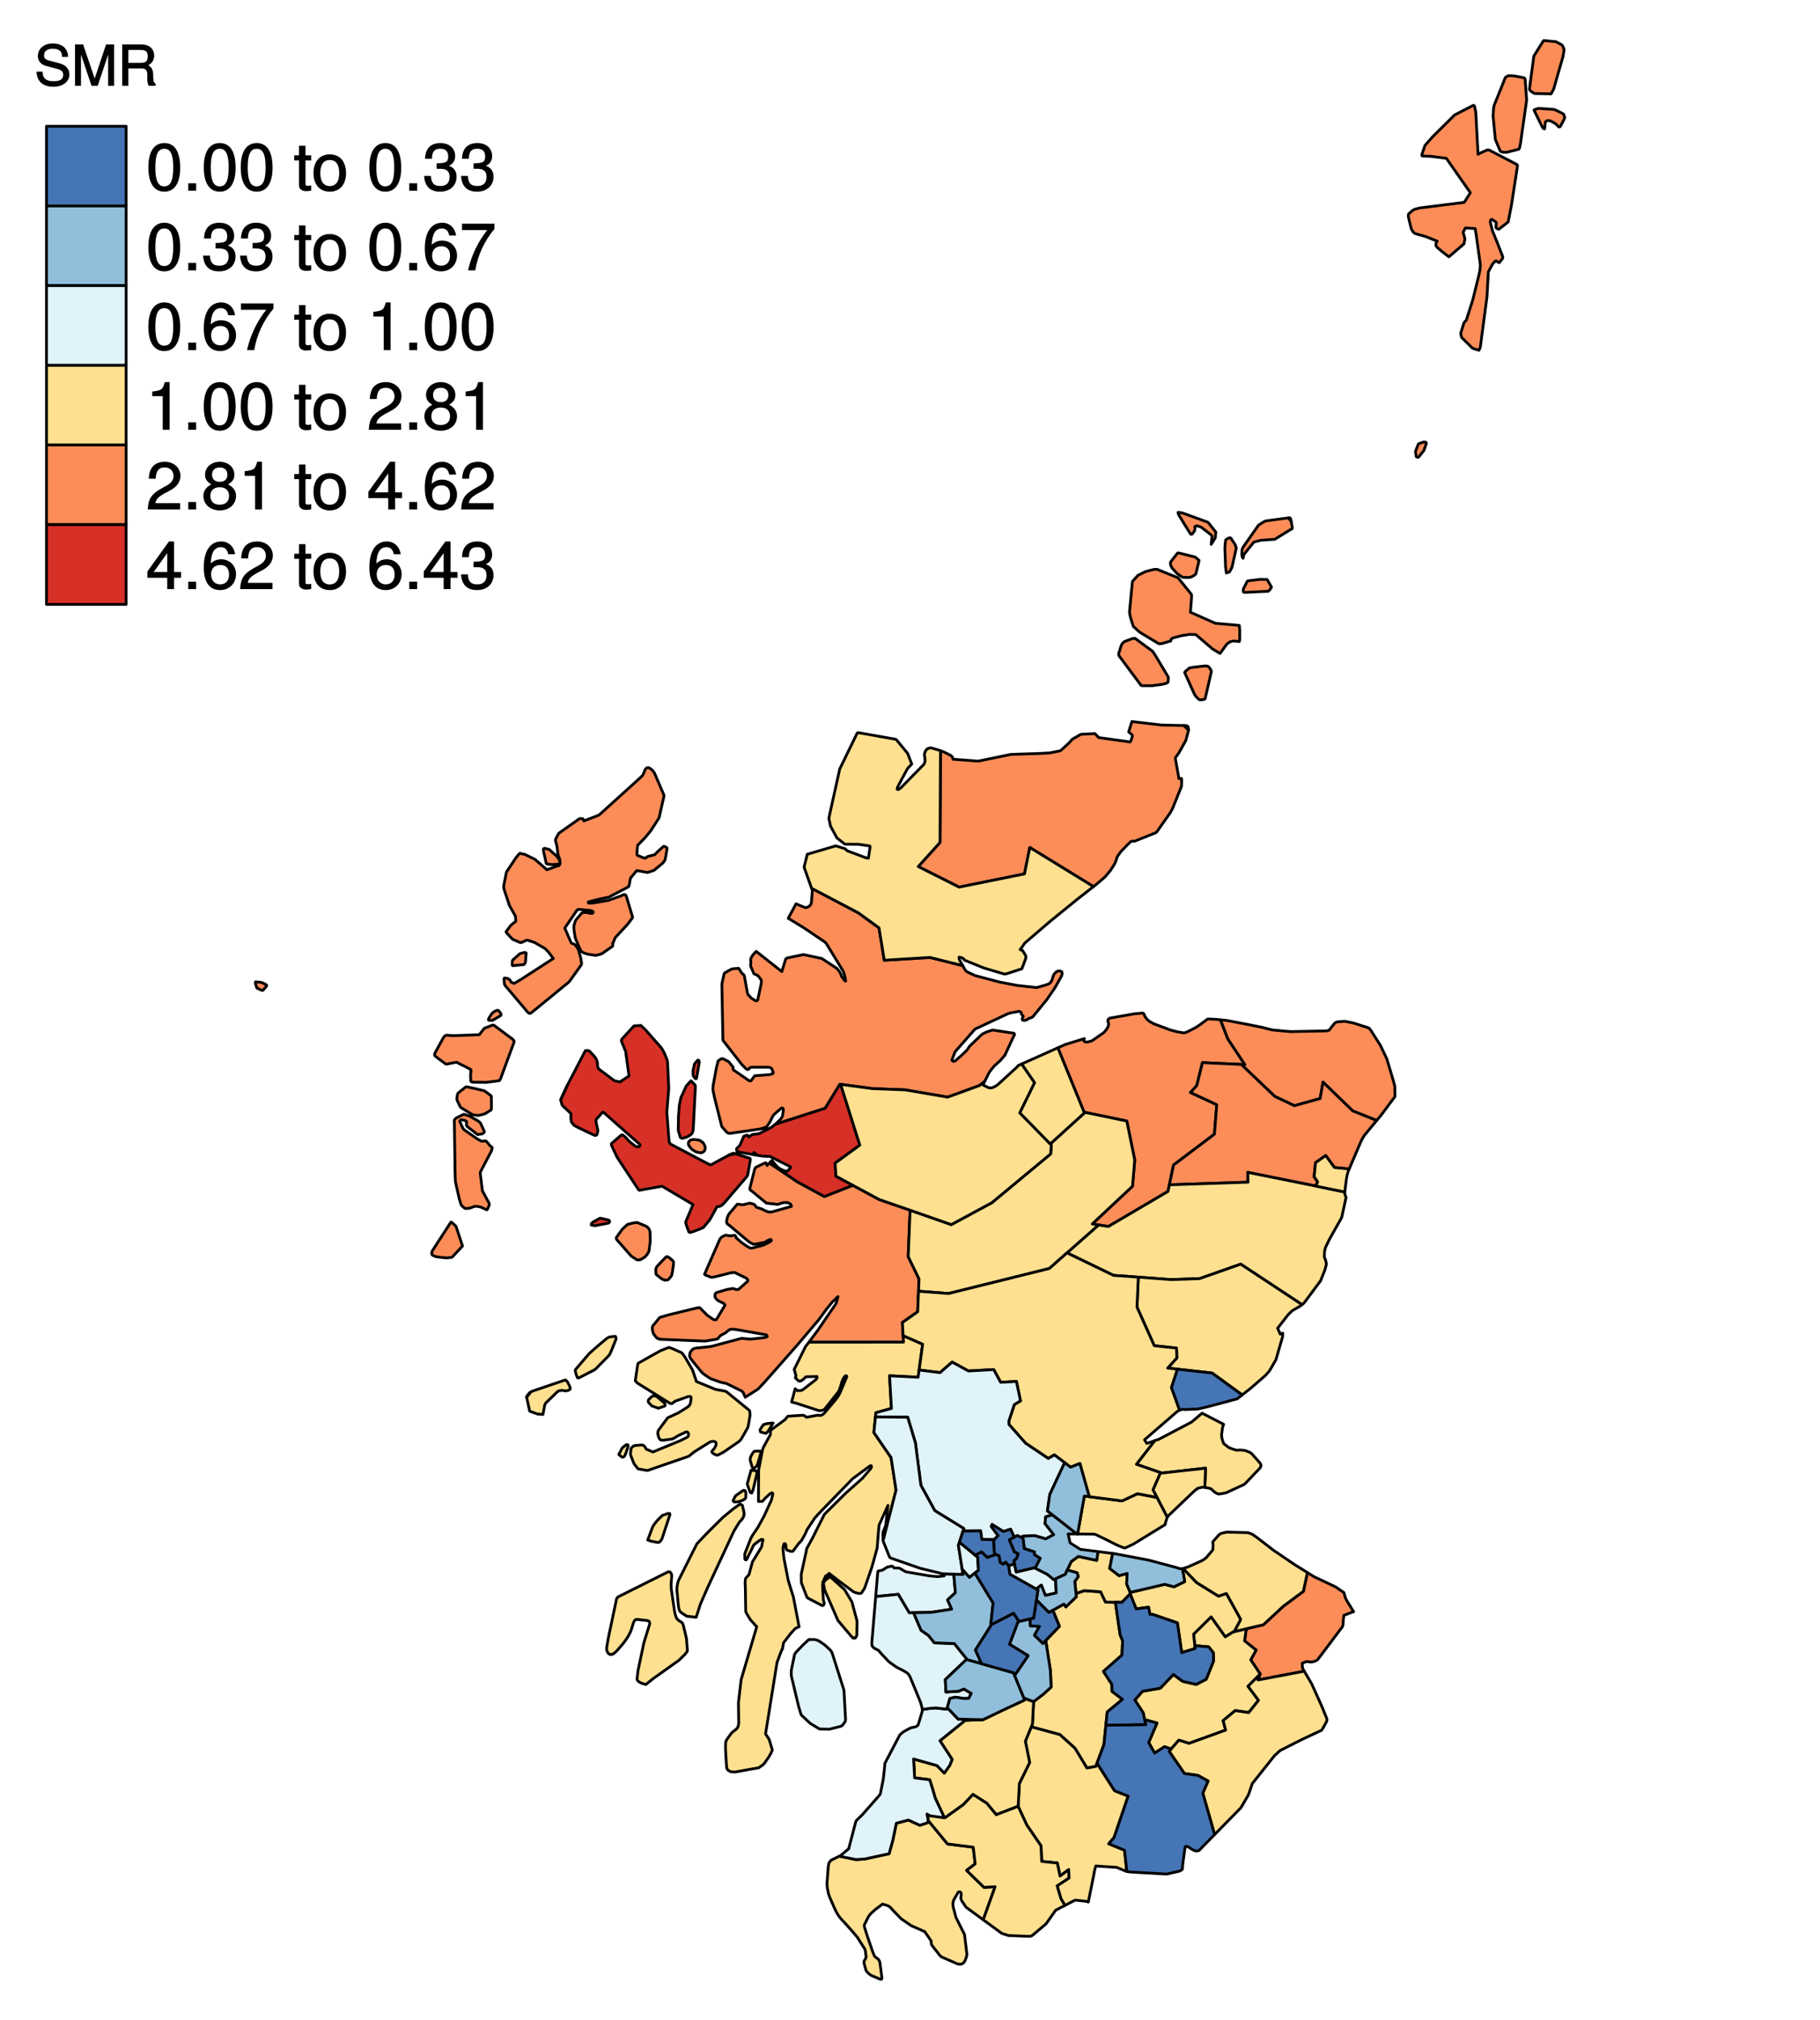 <?xml version="1.0" encoding="UTF-8"?>
<svg xmlns="http://www.w3.org/2000/svg" xmlns:xlink="http://www.w3.org/1999/xlink" width="493pt" height="547pt" viewBox="0 0 493 547" version="1.1">
<defs>
<g>
<symbol overflow="visible" id="glyph0-0">
<path style="stroke:none;" d=""/>
</symbol>
<symbol overflow="visible" id="glyph0-1">
<path style="stroke:none;" d="M 9.453 -3.141 C 9.453 -4.484 8.469 -5.609 6.984 -6.016 L 4.25 -6.75 C 2.922 -7.094 2.578 -7.391 2.578 -8.234 C 2.578 -9.344 3.422 -10.031 4.891 -10.031 C 6.625 -10.031 7.469 -9.375 7.469 -7.812 L 9.078 -7.812 C 9.078 -10.094 7.453 -11.469 4.938 -11.469 C 2.531 -11.469 0.906 -10.016 0.906 -8.047 C 0.906 -6.703 1.75 -5.734 3.188 -5.359 L 5.906 -4.641 C 7.297 -4.281 7.766 -3.859 7.766 -3 C 7.766 -1.797 7.016 -1.234 5.125 -1.234 C 3.062 -1.234 2.172 -2.125 2.172 -3.828 L 0.562 -3.828 C 0.562 -1.109 2.453 0.266 5.047 0.266 C 7.812 0.266 9.453 -1.188 9.453 -3.141 Z M 9.453 -3.141 "/>
</symbol>
<symbol overflow="visible" id="glyph0-2">
<path style="stroke:none;" d="M 11.547 -0.141 L 11.547 -11.203 L 9.375 -11.203 L 6.156 -1.547 L 6.438 -1.547 L 3.156 -11.203 L 0.969 -11.203 L 0.969 0 L 2.578 0 L 2.578 -9.297 L 2.297 -9.297 L 5.438 0 L 7.109 0 L 10.234 -9.297 L 9.938 -9.297 L 9.938 0 L 11.547 0 Z M 11.547 -0.141 "/>
</symbol>
<symbol overflow="visible" id="glyph0-3">
<path style="stroke:none;" d="M 10.312 -0.141 L 10.312 -0.547 C 9.75 -0.938 9.672 -1.234 9.656 -2.688 C 9.625 -4.484 9.219 -5.156 8.047 -5.672 L 8.047 -5.406 C 9.266 -6 9.906 -6.906 9.906 -8.141 C 9.906 -10.031 8.578 -11.203 6.438 -11.203 L 1.25 -11.203 L 1.25 0 L 2.922 0 L 2.922 -4.703 L 6.391 -4.703 C 7.625 -4.703 8.062 -4.25 8.047 -2.891 L 8.031 -1.922 C 8.016 -1.25 8.141 -0.578 8.406 0 L 10.312 0 Z M 8.156 -7.953 C 8.156 -6.656 7.656 -6.203 6.172 -6.203 L 2.922 -6.203 L 2.922 -9.703 L 6.172 -9.703 C 7.719 -9.703 8.156 -9.188 8.156 -7.953 Z M 8.156 -7.953 "/>
</symbol>
<symbol overflow="visible" id="glyph0-4">
<path style="stroke:none;" d=""/>
</symbol>
<symbol overflow="visible" id="glyph1-0">
<path style="stroke:none;" d=""/>
</symbol>
<symbol overflow="visible" id="glyph1-1">
<path style="stroke:none;" d="M 9.25 -6.203 C 9.25 -10.641 7.719 -12.906 4.953 -12.906 C 2.203 -12.906 0.625 -10.609 0.625 -6.312 C 0.625 -2.016 2.219 0.266 4.953 0.266 C 7.656 0.266 9.25 -2.016 9.25 -6.203 Z M 7.359 -6.359 C 7.359 -2.734 6.672 -1.188 4.906 -1.188 C 3.234 -1.188 2.516 -2.812 2.516 -6.297 C 2.516 -9.797 3.234 -11.359 4.953 -11.359 C 6.656 -11.359 7.359 -9.781 7.359 -6.359 Z M 7.359 -6.359 "/>
</symbol>
<symbol overflow="visible" id="glyph1-2">
<path style="stroke:none;" d="M 3.562 -0.078 L 3.562 -2.016 L 1.422 -2.016 L 1.422 0 L 3.562 0 Z M 3.562 -0.078 "/>
</symbol>
<symbol overflow="visible" id="glyph1-3">
<path style="stroke:none;" d=""/>
</symbol>
<symbol overflow="visible" id="glyph1-4">
<path style="stroke:none;" d="M 4.703 -0.078 L 4.703 -1.438 C 4.375 -1.344 4.141 -1.328 3.859 -1.328 C 3.203 -1.328 3.156 -1.438 3.156 -2.109 L 3.156 -8.203 L 4.703 -8.203 L 4.703 -9.578 L 3.156 -9.578 L 3.156 -12.172 L 1.391 -12.172 L 1.391 -9.578 L 0.109 -9.578 L 0.109 -8.203 L 1.391 -8.203 L 1.391 -1.438 C 1.391 -0.484 2.172 0.125 3.344 0.125 C 3.703 0.125 4.062 0.094 4.703 -0.016 Z M 4.703 -0.078 "/>
</symbol>
<symbol overflow="visible" id="glyph1-5">
<path style="stroke:none;" d="M 9.312 -4.719 C 9.312 -7.969 7.609 -9.844 4.891 -9.844 C 2.25 -9.844 0.5 -7.953 0.5 -4.781 C 0.5 -1.625 2.234 0.266 4.906 0.266 C 7.562 0.266 9.312 -1.625 9.312 -4.719 Z M 7.469 -4.734 C 7.469 -2.516 6.562 -1.266 4.906 -1.266 C 3.234 -1.266 2.344 -2.5 2.344 -4.781 C 2.344 -7.062 3.234 -8.312 4.906 -8.312 C 6.609 -8.312 7.469 -7.078 7.469 -4.734 Z M 7.469 -4.734 "/>
</symbol>
<symbol overflow="visible" id="glyph1-6">
<path style="stroke:none;" d="M 9.234 -3.781 C 9.234 -5.328 8.484 -6.297 7.141 -6.75 C 8.141 -7.141 8.859 -8.047 8.859 -9.328 C 8.859 -11.516 7.266 -12.906 4.844 -12.906 C 2.266 -12.906 0.75 -11.438 0.703 -8.641 L 2.562 -8.641 C 2.594 -10.609 3.234 -11.375 4.859 -11.375 C 6.266 -11.375 6.969 -10.625 6.969 -9.266 C 6.969 -7.906 6.516 -7.422 3.828 -7.422 L 3.828 -5.938 L 4.844 -5.938 C 6.594 -5.938 7.344 -5.188 7.344 -3.766 C 7.344 -2.156 6.5 -1.281 4.844 -1.281 C 3.109 -1.281 2.391 -2.062 2.281 -4 L 0.438 -4 C 0.625 -1.078 2.172 0.266 4.781 0.266 C 7.422 0.266 9.234 -1.375 9.234 -3.781 Z M 9.234 -3.781 "/>
</symbol>
<symbol overflow="visible" id="glyph1-7">
<path style="stroke:none;" d="M 9.359 -4.031 C 9.359 -6.406 7.609 -8.078 5.328 -8.078 C 4.062 -8.078 2.969 -7.562 2.281 -6.625 L 2.516 -6.594 C 2.531 -9.703 3.422 -11.359 5.234 -11.359 C 6.359 -11.359 6.984 -10.734 7.25 -9.438 L 9.109 -9.438 C 8.781 -11.594 7.297 -12.906 5.344 -12.906 C 2.375 -12.906 0.625 -10.328 0.625 -5.891 C 0.625 -1.906 2.141 0.266 5.062 0.266 C 7.484 0.266 9.359 -1.531 9.359 -4.031 Z M 7.469 -3.906 C 7.469 -2.297 6.531 -1.281 5.078 -1.281 C 3.594 -1.281 2.609 -2.359 2.609 -4 C 2.609 -5.578 3.562 -6.531 5.125 -6.531 C 6.656 -6.531 7.469 -5.609 7.469 -3.906 Z M 7.469 -3.906 "/>
</symbol>
<symbol overflow="visible" id="glyph1-8">
<path style="stroke:none;" d="M 9.484 -11.234 L 9.484 -12.641 L 0.688 -12.641 L 0.688 -10.922 L 7.531 -10.922 C 5.078 -7.828 3.234 -4.062 2.328 0 L 4.281 0 C 5 -4.188 6.766 -7.984 9.484 -11.219 Z M 9.484 -11.234 "/>
</symbol>
<symbol overflow="visible" id="glyph1-9">
<path style="stroke:none;" d="M 6.375 -0.078 L 6.375 -12.906 L 5.078 -12.906 C 4.5 -10.875 4.281 -10.672 1.688 -10.344 L 1.688 -9.094 L 4.516 -9.094 L 4.516 0 L 6.375 0 Z M 6.375 -0.078 "/>
</symbol>
<symbol overflow="visible" id="glyph1-10">
<path style="stroke:none;" d="M 9.328 -9.094 C 9.328 -11.25 7.531 -12.906 5.109 -12.906 C 2.5 -12.906 0.844 -11.5 0.75 -8.328 L 2.609 -8.328 C 2.734 -10.547 3.484 -11.375 5.062 -11.375 C 6.5 -11.375 7.438 -10.422 7.438 -9.047 C 7.438 -8.047 6.875 -7.219 5.734 -6.562 L 4.094 -5.641 C 1.422 -4.125 0.609 -2.875 0.469 0 L 9.234 0 L 9.234 -1.703 L 2.531 -1.703 C 2.688 -2.688 3.219 -3.297 4.781 -4.219 L 6.594 -5.188 C 8.375 -6.141 9.328 -7.531 9.328 -9.094 Z M 9.328 -9.094 "/>
</symbol>
<symbol overflow="visible" id="glyph1-11">
<path style="stroke:none;" d="M 9.359 -3.672 C 9.359 -5.094 8.516 -6.156 7.203 -6.766 C 8.438 -7.531 8.906 -8.219 8.906 -9.438 C 8.906 -11.438 7.219 -12.906 4.953 -12.906 C 2.703 -12.906 0.969 -11.438 0.969 -9.438 C 0.969 -8.25 1.438 -7.547 2.656 -6.766 C 1.391 -6.156 0.516 -5.094 0.516 -3.688 C 0.516 -1.344 2.438 0.266 4.953 0.266 C 7.469 0.266 9.359 -1.344 9.359 -3.672 Z M 7.016 -9.391 C 7.016 -8.203 6.281 -7.484 4.953 -7.484 C 3.625 -7.484 2.859 -8.203 2.859 -9.406 C 2.859 -10.641 3.625 -11.359 4.953 -11.359 C 6.297 -11.359 7.016 -10.641 7.016 -9.391 Z M 7.469 -3.656 C 7.469 -2.141 6.531 -1.281 4.906 -1.281 C 3.359 -1.281 2.406 -2.156 2.406 -3.656 C 2.406 -5.141 3.359 -6.016 4.953 -6.016 C 6.531 -6.016 7.469 -5.141 7.469 -3.656 Z M 7.469 -3.656 "/>
</symbol>
<symbol overflow="visible" id="glyph1-12">
<path style="stroke:none;" d="M 9.484 -3.125 L 9.484 -4.625 L 7.594 -4.625 L 7.594 -12.906 L 6.203 -12.906 L 0.359 -4.781 L 0.359 -3.062 L 5.734 -3.062 L 5.734 0 L 7.594 0 L 7.594 -3.062 L 9.484 -3.062 Z M 5.891 -4.625 L 2.062 -4.625 L 5.969 -10.078 L 5.734 -10.141 L 5.734 -4.625 Z M 5.891 -4.625 "/>
</symbol>
</g>
</defs>
<g id="surface926">
<rect x="0" y="0" width="493" height="547" style="fill:rgb(100%,100%,100%);fill-opacity:1;stroke:none;"/>
<path style=" stroke:none;fill-rule:nonzero;fill:rgb(100%,100%,100%);fill-opacity:1;" d="M 0 546.973 L 493 546.973 L 493 0.027 L 0 0.027 Z M 0 546.973 "/>
<path style="fill-rule:evenodd;fill:rgb(84.314%,18.824%,15.294%);fill-opacity:1;stroke-width:0.75;stroke-linecap:round;stroke-linejoin:round;stroke:rgb(0%,0%,0%);stroke-opacity:1;stroke-miterlimit:10;" d="M 208.398 314.98 L 209.082 314.273 L 210.094 315.469 L 210.711 316.102 L 211.098 316.406 L 212.125 316.945 L 213.09 317.227 L 213.375 317.086 L 214.09 316.266 L 214.18 316.008 L 208.551 313.164 L 206.582 313.094 L 205.234 312.863 L 204.16 312.148 L 204.199 312.688 L 200.605 312.078 L 199.848 311.895 L 199.746 311.855 L 199.613 311.715 L 199.512 311.41 L 199.539 311.059 L 200.453 310.109 L 201.43 307.789 L 201.535 307.688 L 201.867 307.547 L 202.375 307.422 L 202.535 307.477 L 202.738 307.773 L 202.797 307.914 L 203.809 307.234 L 205.387 307.047 L 205.711 306.953 L 208.93 305.312 L 210.062 304.43 L 223.504 300.102 L 227.48 293.621 L 227.715 293.652 L 232.906 310.109 L 226.215 314.992 L 226.441 318.527 L 231.062 321.008 L 223.309 324.062 L 216.074 320.141 Z M 161.117 331.938 L 160.152 331.727 L 160.203 331.328 L 160.566 331 L 162.27 330.035 L 162.547 329.895 L 162.809 329.941 L 164.789 330.387 L 165.039 330.527 L 165.137 330.812 L 165 331.07 L 164.812 331.234 Z M 194.191 326.754 L 193.664 327.809 L 192.312 330.246 L 192.137 330.484 L 190.559 332.383 L 190.047 332.641 L 188.219 333.367 L 187.391 333.648 L 186.777 333.766 L 186.566 333.555 L 185.863 331.609 L 185.75 331.023 L 185.812 330.719 L 187.73 326.211 L 179.352 321.238 L 173.141 322.344 L 172.965 322.18 L 167.168 313.402 L 166.918 312.887 L 165.715 310.332 L 165.613 310.051 L 165.641 309.676 L 168.105 307.539 L 168.305 307.375 L 168.695 307.352 L 169.359 307.891 L 170.461 309.09 L 171.727 310.121 L 172.199 310.449 L 172.465 310.543 L 173.152 310.52 L 173.328 310.309 L 173.352 309.957 L 163.559 301.301 L 163.273 301.16 L 161.457 303.199 L 161.457 303.902 L 161.871 305.758 L 161.918 306.062 L 161.906 306.461 L 161.742 307.141 L 161.617 307.352 L 161.367 307.492 L 161.043 307.445 L 159.141 306.578 L 156.246 305.168 L 155.758 304.91 L 155.32 304.559 L 154.82 303.879 L 154.73 303.598 L 154.645 302.941 L 154.656 301.559 L 152.477 299.516 L 152.301 299.305 L 152.203 299.07 L 151.887 297.969 L 151.918 297.773 L 153.617 294.027 L 158.574 284.504 L 159.238 284.48 L 159.551 284.574 L 159.941 284.926 L 160.879 285.934 L 161.242 286.402 L 161.52 286.848 L 161.82 287.645 L 161.871 288.703 L 161.918 289.008 L 162.195 289.5 L 166.426 292.668 L 167.93 292.996 L 170.387 291.375 L 169.473 284.738 L 168.367 282.039 L 168.32 281.805 L 168.418 281.43 L 168.957 280.844 L 171.738 277.816 L 173.602 277.699 L 174.832 278.871 L 179.137 283.75 L 179.453 284.246 L 179.965 285.207 L 180.191 285.723 L 180.73 287.082 L 180.828 287.668 L 181.156 294.73 L 180.703 300.242 L 180.652 301.512 L 181.242 309.207 L 181.582 309.793 L 191.863 315.211 L 192.426 315.445 L 192.727 315.375 L 194.828 314.227 L 197.426 312.82 L 199.113 312.414 L 203.133 313.688 L 203.27 313.969 L 202.582 317.98 L 202.469 318.332 L 202.18 318.777 L 196.168 325.789 L 195.594 326.328 L 195.117 326.637 L 194.844 326.73 Z M 185.012 308.242 L 184.598 308.219 L 184.336 308.078 L 184.234 307.844 L 183.734 306.18 L 183.723 305.828 L 183.785 302.355 L 184.023 299.281 L 184.375 297.547 L 184.449 297.242 L 185.887 294.098 L 186.062 293.887 L 187.18 292.691 L 188.219 293.77 L 188.355 294.051 L 188.367 294.402 L 187.766 306.086 L 187.566 306.695 L 187.441 306.953 L 187.027 307.352 L 186.102 307.891 Z M 188.605 292.125 L 188.293 292.078 L 187.816 291.375 L 187.754 291.07 L 187.73 289.969 L 188.117 288.141 L 188.832 287.27 L 189.043 287.082 L 189.309 287.176 L 189.395 287.457 L 189.422 287.738 L 188.77 291.492 Z M 188.605 292.125 "/>
<path style="fill-rule:evenodd;fill:rgb(98.824%,55.294%,34.902%);fill-opacity:1;stroke-width:0.75;stroke-linecap:round;stroke-linejoin:round;stroke:rgb(0%,0%,0%);stroke-opacity:1;stroke-miterlimit:10;" d="M 330.566 276.172 L 332.008 276.316 L 332.383 276.363 L 338.531 277.535 L 341.949 278.238 L 344.656 278.918 L 347.609 279.199 L 349.602 279.367 L 349.965 279.367 L 359.258 279.176 L 359.859 279.059 L 360.109 278.895 L 361.324 277.324 L 361.723 276.926 L 362.238 276.738 L 364.242 276.574 L 366.645 277.043 L 370.816 278.402 L 371.328 279.012 L 373.961 283.164 L 375.676 286.777 L 377.504 292.949 L 377.828 294.191 L 377.867 296.961 L 374.148 301.957 L 372.914 303.441 L 366.426 300.848 L 363.746 298.246 L 358.379 293.051 L 357.598 297.496 L 350.629 299.434 L 345.309 296.914 L 336.219 288.25 L 337.172 288.297 L 332.57 281.355 Z M 330.566 276.172 "/>
<path style="fill-rule:evenodd;fill:rgb(98.824%,55.294%,34.902%);fill-opacity:1;stroke-width:0.75;stroke-linecap:round;stroke-linejoin:round;stroke:rgb(0%,0%,0%);stroke-opacity:1;stroke-miterlimit:10;" d="M 142.66 378.406 L 142.645 378.34 L 142.746 378.035 L 143.434 377.191 L 143.773 376.98 Z M 254.75 203.285 L 256.016 203.805 L 257.609 204.625 L 257.996 205.023 L 258.145 205.609 L 264.984 206.125 L 273.852 204.297 L 281.84 204.039 L 284.32 203.898 L 287.164 203.332 L 287.398 203.191 L 289.641 201.129 L 290.367 200.285 L 290.594 200.121 L 292.797 198.852 L 296.594 198.664 L 297.617 199.746 L 305.723 200.871 L 306.109 200.918 L 306.297 200.707 L 306.41 200.402 L 306.711 199.465 L 306.75 199.16 L 306.574 198.945 L 305.734 198.195 L 306.609 195.406 L 314.613 196.344 L 320.727 196.488 L 321.953 197.703 L 321.875 198.055 L 321.227 200.496 L 319.359 203.852 L 318.355 205.258 L 319.348 210.84 L 320.059 210.84 L 320.098 211.496 L 320.059 212.812 L 319.848 213.422 L 317.617 218.957 L 317.066 219.988 L 313.438 225.176 L 313.16 225.48 L 307.348 227.801 L 306.637 227.801 L 306.348 227.895 L 306.148 228.059 L 305.348 228.836 L 303.617 230.617 L 302.629 232.023 L 302.441 232.68 L 302.016 233.785 L 301.715 234.301 L 300.773 235.754 L 299.523 237.258 L 299.336 237.469 L 297.043 239.438 L 296.195 240.102 L 278.953 229.508 L 277.512 236.66 L 259.797 240.242 L 248.73 234.676 L 254.637 228.133 Z M 179.102 362.707 L 178.688 362.691 L 178.191 362.457 Z M 309.227 185.645 L 309.004 185.48 L 308.902 185.348 Z M 309.227 185.645 "/>
<path style="fill-rule:evenodd;fill:rgb(98.824%,55.294%,34.902%);fill-opacity:1;stroke-width:0.75;stroke-linecap:round;stroke-linejoin:round;stroke:rgb(0%,0%,0%);stroke-opacity:1;stroke-miterlimit:10;" d="M 354.145 425.863 L 355.914 426.969 L 361.773 429.738 L 364.055 431.309 L 364.367 432.461 L 364.566 432.977 L 364.895 433.609 L 366.672 436.473 L 366.32 436.566 L 364.027 437.457 L 363.879 438.629 L 363.789 440.082 L 363.66 440.496 L 357.73 448.387 L 356.891 449.492 L 356.453 449.773 L 355.652 450.031 L 355.062 450.102 L 354.047 449.961 L 353.746 450.008 L 352.73 450.453 L 352.832 451.766 L 352.957 452 L 353.301 452.582 L 340.766 454.949 L 341.309 453.395 L 341.336 453.312 L 338.797 449.5 L 340.258 446.859 L 337.133 444.363 L 337.59 441.086 L 342.227 439.996 L 347.621 434.98 L 353.055 430.949 Z M 354.145 425.863 "/>
<path style="fill-rule:evenodd;fill:rgb(98.824%,55.294%,34.902%);fill-opacity:1;stroke-width:0.75;stroke-linecap:round;stroke-linejoin:round;stroke:rgb(0%,0%,0%);stroke-opacity:1;stroke-miterlimit:10;" d="M 197.426 312.82 L 197.734 312.652 L 198.562 312.324 L 198.898 312.348 L 199.113 312.414 Z M 260.785 261.504 L 261.516 262.805 L 261.902 263.156 L 264.07 264.164 L 264.707 264.352 L 270.73 265.945 L 275.535 266.867 L 280.801 267.449 L 283.129 266.789 L 284.219 266.391 L 284.621 265.992 L 284.934 265.5 L 285.297 264.258 L 285.586 263.742 L 285.984 263.32 L 286.398 263.016 L 287.023 262.922 L 287.625 263.133 L 287.715 263.766 L 287.5 264.398 L 285.785 267.449 L 285.461 267.941 L 283.543 270.73 L 280 275.07 L 279.648 275.473 L 278.617 275.828 L 278.367 276.039 L 278.066 276.191 L 277.738 276.305 L 277.383 276.363 L 276.98 276.25 L 276.895 275.91 L 277 275.504 L 277.195 275.223 L 276.742 274.719 L 276.605 274.156 L 276.078 273.875 L 273.637 274.32 L 273.074 274.508 L 264.105 278.684 L 258.711 284.832 L 257.832 287.082 L 258.223 287.457 L 258.785 287.27 L 260.426 285.84 L 261.992 284.316 L 262.594 283.375 L 263.395 282.602 L 265.785 280.305 L 266.234 279.953 L 267.215 279.484 L 268.855 278.941 L 273.949 279.711 L 274.402 279.754 L 274.738 279.883 L 274.82 280.262 L 274.625 280.543 L 272.211 285.746 L 271.031 287.129 L 269.203 288.797 L 267.977 290.367 L 266.746 292.84 L 265.316 293.977 L 256.695 297.117 L 245.164 295.145 L 236.352 294.812 L 227.715 293.652 L 227.48 293.621 L 223.504 300.102 L 210.062 304.43 L 210.195 304.324 L 211.535 302.965 L 211.711 302.707 L 211.988 302.191 L 212.176 300.785 L 212.188 300.383 L 212.098 300.148 L 211.762 300.031 L 211.562 300.172 L 209.707 301.77 L 209.332 302.262 L 208.594 303.785 L 207.641 305.219 L 206.152 305.699 L 197.711 306.93 L 197.32 306.906 L 196.848 306.602 L 195.57 305.148 L 195.469 304.91 L 193.629 297.57 L 193.316 296.137 L 193.113 295.176 L 193.152 294.121 L 193.215 293.746 L 194.027 289.383 L 194.09 289.055 L 194.543 287.27 L 195.27 286.801 L 195.543 286.684 L 195.844 286.707 L 197.371 287.504 L 198.574 288.984 L 198.598 289.688 L 202.844 292.621 L 203.07 292.738 L 203.422 292.691 L 204.449 291.328 L 208.469 291.023 L 209.332 290.742 L 209.469 290.484 L 209.055 289.406 L 208.879 289.242 L 208.266 289.008 L 203.383 289.008 L 202.934 289.336 L 202.809 289.547 L 202.531 289.641 L 202.23 289.547 L 202.004 289.359 L 201.043 288.398 L 195.871 281.781 L 195.82 281.477 L 195.543 266.629 L 195.582 266.25 L 196.168 263.625 L 196.371 263.438 L 197.824 262.617 L 198.363 262.383 L 200.078 262.215 L 200.992 263.602 L 201.258 263.785 L 201.488 264.008 L 201.594 264.164 L 201.633 264.348 L 202.445 268.785 L 202.57 269.254 L 203.496 270.285 L 204.688 271.035 L 205.023 271.012 L 205.238 270.848 L 206.152 266.602 L 206.215 266.273 L 206.227 265.547 L 206.125 265.266 L 205.461 264.398 L 205.273 264.188 L 204.195 263.672 L 203.785 262.645 L 203.367 261.715 L 203.336 261.516 L 203.352 261.039 L 203.387 260.828 L 203.344 259.66 L 203.746 258.887 L 204.086 258.441 L 204.848 257.641 L 211.773 263.109 L 212.812 259.777 L 212.988 259.566 L 213.238 259.426 L 217.66 258.512 L 222.594 259.566 L 226.652 262.215 L 227.352 263.062 L 227.766 263.789 L 227.941 264.352 L 228.078 264.586 L 228.918 265.664 L 229.082 265.688 L 228.918 264.727 L 228.691 263.859 L 228.418 263.039 L 223.859 255.555 L 223.508 255.156 L 217.746 251.262 L 213.516 248.68 L 215.629 244.762 L 217.996 245.75 L 218.387 245.793 L 218.988 245.559 L 219.363 245.254 L 219.551 244.996 L 219.715 244.762 L 219.789 244.457 L 220.051 241.289 L 219.988 240.961 L 219.84 240.547 L 232.496 247.195 L 238.105 251.27 L 239.535 260.039 L 251.941 259.289 Z M 260.785 261.504 "/>
<path style="fill-rule:evenodd;fill:rgb(98.824%,55.294%,34.902%);fill-opacity:1;stroke-width:0.75;stroke-linecap:round;stroke-linejoin:round;stroke:rgb(0%,0%,0%);stroke-opacity:1;stroke-miterlimit:10;" d="M 336.727 151.184 L 336.555 150.973 L 336.465 150.691 L 336.379 150.059 L 336.43 148.98 L 336.516 148.629 L 336.793 148.086 L 340.922 142.199 L 342.602 141.145 L 343.555 140.98 L 348.965 140.254 L 349.039 140.246 L 349.738 141.121 L 350.055 142.832 L 350.066 143.113 L 345.309 146.047 L 341.914 146.281 L 341.625 146.281 L 339.672 146.797 L 339.473 147.008 L 336.93 150.199 Z M 330.48 176.965 L 328.465 175.746 L 323.918 171.852 L 322.188 171.805 L 319.984 172.156 L 317.582 172.812 L 317.168 173.211 L 317.168 173.562 L 314.801 174.27 L 314.074 174.34 L 313.773 174.246 L 308.891 171.312 L 308.438 170.961 L 306.984 169.625 L 306.285 167.395 L 306.199 167.113 L 305.973 165.895 L 305.973 165.543 L 306.723 157.754 L 306.773 157.449 L 308.25 155.805 L 310.043 154.914 L 310.293 154.797 L 311.797 154.398 L 312.695 154.188 L 313.438 154.188 L 313.734 154.305 L 319.098 156.461 L 319.27 156.672 L 322.641 160.848 L 322.777 161.105 L 322.754 162.023 L 322.465 165.801 L 329.227 168.801 L 334.949 169.293 L 335.703 169.363 L 335.812 170.703 L 335.812 173 L 335.727 173.727 L 334.172 173.59 L 333.574 173.684 L 333.008 173.918 L 332.582 174.223 L 332.156 174.645 Z M 312.133 185.691 L 309.539 185.691 L 309.227 185.645 L 308.902 185.348 L 303.129 177.598 L 303.043 177.316 L 303.043 176.965 L 303.719 174.832 L 303.98 174.293 L 304.621 173.727 L 306.824 172.906 L 307.438 172.859 L 312.059 176.262 L 312.27 176.449 L 312.883 177.363 L 316.418 183.277 L 316.492 183.559 L 316.391 184.754 L 316.18 184.918 L 315.34 185.223 L 314.414 185.387 Z M 328.086 147.43 L 328.289 145.461 L 328.289 145.109 L 328.113 144.898 L 325.422 142.785 L 324.43 142.434 L 324.117 142.41 L 323.828 142.48 L 323.629 142.691 L 323.73 142.973 L 323.605 143.699 L 323.102 144.43 L 322.914 144.641 L 322.602 144.688 L 322.414 144.477 L 321.289 142.668 L 319.246 139.359 L 319.16 139.078 L 319.121 138.75 L 319.332 138.75 L 320.359 138.938 L 327.199 141.426 L 327.523 141.801 L 329.34 144.102 L 329.191 145.672 Z M 325.297 189.539 L 324.906 189.492 L 324.469 189.141 L 323.891 188.531 L 323.465 187.828 L 320.898 182.102 L 321.051 181.867 L 321.262 181.68 L 322.113 180.953 L 322.363 180.836 L 323.703 180.648 L 326.348 180.344 L 327.109 180.391 L 327.336 180.508 L 327.688 180.93 L 328.074 181.586 L 328.125 181.914 L 326.445 189.211 L 326.246 189.375 Z M 321.887 156.391 L 320.398 156.344 L 320.137 156.203 L 319.16 155.547 L 318.719 155.195 L 317.605 153.953 L 317.43 153.742 L 317.078 152.969 L 317.043 152.289 L 317.379 151.816 L 318.957 149.801 L 319.195 149.73 L 319.91 149.895 L 323.48 150.785 L 323.754 150.855 L 324.781 151.746 L 324.73 152.121 L 323.941 155.383 L 323.754 155.594 L 323.066 156.062 L 322.539 156.297 Z M 332.195 155.172 L 331.98 153.602 L 331.793 148.535 L 331.871 147.289 L 331.98 146.305 L 332.172 146.094 L 332.66 145.789 L 332.922 145.672 L 333.246 145.625 L 333.422 145.766 L 334.426 147.242 L 334.562 147.477 L 334.887 148.418 L 333.711 153.672 L 333.047 154.867 Z M 343.242 156.934 L 344.43 159.02 L 343.941 159.746 L 343.527 160.121 L 337.242 160.426 L 336.879 160.355 L 336.754 160.098 L 336.766 159.77 L 336.84 159.418 L 337.805 157.52 L 337.992 157.309 L 341.426 156.887 Z M 320.727 196.488 L 321.414 196.508 L 321.676 196.672 L 321.852 196.883 L 321.953 197.703 Z M 320.727 196.488 "/>
<path style="fill-rule:evenodd;fill:rgb(98.824%,55.294%,34.902%);fill-opacity:1;stroke-width:0.75;stroke-linecap:round;stroke-linejoin:round;stroke:rgb(0%,0%,0%);stroke-opacity:1;stroke-miterlimit:10;" d="M 223.508 428.008 L 224.207 427.016 L 224.422 426.852 L 224.711 426.945 L 225.16 427.25 L 224.656 427.078 Z M 286.547 283.754 L 288.566 282.855 L 293.738 281.266 L 293.625 281.523 L 293.598 281.898 L 293.773 282.086 L 294.414 282.227 L 295.602 281.922 L 295.84 281.828 L 299.023 279.621 L 299.734 278.754 L 299.875 278.543 L 300.16 277.98 L 300.312 277.371 L 300.262 277.066 L 300.148 276.785 L 300.086 276.457 L 300.137 276.129 L 300.562 275.73 L 307.25 274.555 L 309.516 274.344 L 309.805 274.484 L 309.941 274.742 L 310.117 275.258 L 310.793 276.129 L 311.469 276.668 L 312.496 277.23 L 317.004 278.918 L 318.922 279.434 L 320.676 279.719 L 320.988 279.672 L 321.551 279.457 L 323.039 278.707 L 324.031 278.191 L 325.156 277.418 L 326.008 276.785 L 327.16 275.941 L 329.203 276.035 L 330.566 276.172 L 332.57 281.355 L 337.172 288.297 L 336.219 288.25 L 325.723 287.773 L 324.168 294.023 L 322.473 295.852 L 329.594 299.156 L 328.965 307.145 L 317.887 315.5 L 316.762 320.855 L 316.391 322.641 L 300.238 332.148 L 297.59 331.727 L 295.871 331.453 L 306.766 321.242 L 307.371 314.133 L 305.223 303.59 L 293.652 301.188 Z M 286.547 283.754 "/>
<path style="fill-rule:evenodd;fill:rgb(98.824%,55.294%,34.902%);fill-opacity:1;stroke-width:0.75;stroke-linecap:round;stroke-linejoin:round;stroke:rgb(0%,0%,0%);stroke-opacity:1;stroke-miterlimit:10;" d="M 349.039 140.246 L 349.289 140.23 L 349.516 140.324 L 349.613 140.535 L 349.738 141.121 Z M 383.527 63.309 L 383.203 63.188 L 382.762 62.789 L 382.324 62.062 L 382.16 61.477 L 381.484 58.66 L 381.5 58.309 L 381.562 57.934 L 382.664 56.973 L 383.188 56.691 L 384.402 56.34 L 391.102 55.496 L 396.625 54.816 L 398.293 52.188 L 391.781 42.875 L 387.559 42.332 L 387.258 42.332 L 385.242 42.242 L 385.156 42.027 L 385.23 41.629 L 385.992 39.402 L 388.074 37.031 L 393.973 31.191 L 394.223 31.027 L 399.117 28.516 L 399.395 28.68 L 399.469 28.984 L 399.77 30.488 L 400.371 41.793 L 400.609 41.629 L 402.898 40.598 L 403.215 40.598 L 403.527 40.715 L 410.863 44.539 L 411.051 44.773 L 411.027 45.125 L 409.414 55.59 L 408.523 60.117 L 407.383 61.008 L 405.992 62.086 L 405.355 61.828 L 405.23 61.57 L 405.266 60.844 L 405.328 60.469 L 405.254 60.164 L 404.305 59.504 L 403.941 59.414 L 403.766 59.672 L 403.688 60.047 L 403.801 60.68 L 404.367 62.812 L 404.59 63.281 L 405.629 65.84 L 407.047 69.477 L 407.07 69.805 L 406.934 70.109 L 406.117 71.141 L 405.832 71.047 L 405.379 70.672 L 405.043 70.695 L 404.289 71.539 L 403.164 73.605 L 402.789 80.383 L 400.996 93.922 L 400.898 94.25 L 400.621 94.859 L 398.895 94.32 L 395.961 91.434 L 395.688 90.543 L 395.699 90.191 L 396.449 87.75 L 396.727 87.164 L 397.164 86.789 L 398.844 81.535 L 398.941 81.207 L 400.633 74.379 L 400.871 73.254 L 400.961 72.504 L 400.996 71.801 L 400.934 71.234 L 399.883 63.707 L 399.594 61.898 L 396.938 61.734 L 396.34 62.883 L 396.812 64.645 L 396.574 66.027 L 392.508 69.523 L 392.281 69.406 L 390.613 68.117 L 389.273 66.965 L 388.961 66.496 L 388.938 66.168 L 388.988 65.863 L 389.301 65.301 L 386.184 64.059 Z M 408.008 41.277 L 406.984 41.207 L 406.418 40.949 L 406.293 40.691 L 405.055 37.758 L 404.504 32.035 L 404.453 31.379 L 404.555 29.621 L 404.641 28.867 L 404.742 28.516 L 407.773 20.984 L 408.285 20.633 L 408.562 20.516 L 408.91 20.492 L 410.164 20.562 L 412.883 21.082 L 413.133 21.48 L 413.52 26.922 L 413.508 27.273 L 411.93 38.418 L 411.867 38.793 L 411.68 39.801 L 411.578 40.152 L 411.402 40.41 Z M 420.168 25.418 L 415.637 25.328 L 414.598 24.645 L 414.285 24.176 L 414.547 22.207 L 415.484 15.191 L 418.004 11.156 L 418.215 10.969 L 421.473 11.297 L 422.973 12.094 L 423.199 12.281 L 423.637 13.223 L 423.676 13.551 L 423.387 15.285 L 420.859 24.105 Z M 418.402 34.898 L 418.117 34.828 L 417.766 34.383 L 415.734 30.23 L 415.609 29.973 L 415.574 29.738 L 416.449 29.43 L 416.777 29.359 L 417.152 29.383 L 419.418 29.527 L 420.996 29.645 L 421.32 29.781 L 423.352 30.77 L 423.574 30.98 L 423.863 31.824 L 423.75 32.152 L 422.723 34.148 L 422.512 34.359 L 422.25 34.383 L 422.035 34.195 L 421.684 33.75 L 420.91 33.23 L 420.043 32.762 L 419.242 32.621 L 419.055 32.691 L 418.617 32.996 Z M 383.914 123.832 L 383.652 123.691 L 383.426 122.352 L 383.516 122 L 384.227 120.195 L 385.645 119.703 L 386.02 119.727 L 386.332 119.844 L 386.371 120.078 L 385.695 122 L 384.242 123.809 Z M 383.914 123.832 "/>
<path style="fill-rule:evenodd;fill:rgb(98.824%,55.294%,34.902%);fill-opacity:1;stroke-width:0.75;stroke-linecap:round;stroke-linejoin:round;stroke:rgb(0%,0%,0%);stroke-opacity:1;stroke-miterlimit:10;" d="M 178.191 362.457 L 177.887 362.316 L 177.184 361.449 L 176.91 360.98 L 176.723 360.109 L 176.711 359.711 L 176.723 359.359 L 176.82 359.078 L 178.574 356.945 L 178.738 356.758 L 181.004 356.102 L 188.805 354.199 L 189.406 354.082 L 189.633 354.223 L 190.008 354.598 L 191.598 356.195 L 193.289 357.367 L 193.93 357.438 L 194.266 357.016 L 196.395 353.449 L 196.082 353.004 L 194.555 352.23 L 194.09 351.875 L 193.789 351.43 L 193.691 351.195 L 193.68 350.797 L 193.715 350.445 L 193.879 350.188 L 194.078 350.047 L 196.973 349.191 L 198.438 348.945 L 198.812 348.992 L 199.352 349.227 L 200.027 349.203 L 202.43 347.066 L 202.605 346.715 L 202.508 346.48 L 202.082 346.105 L 199.086 344.629 L 198.738 344.605 L 197.797 344.723 L 195.52 345.309 L 193.391 345.824 L 192.789 345.895 L 192.414 345.824 L 191.047 345.262 L 190.836 345.098 L 194.992 335.574 L 195.344 335.129 L 196.059 334.684 L 196.594 334.492 L 197.895 334.703 L 198.453 334.578 L 199.047 334.535 L 199.18 334.633 L 199.262 334.762 L 199.449 335.27 L 200.539 336.184 L 200.965 336.559 L 202.117 337.355 L 202.594 337.66 L 203.145 337.941 L 203.395 338.035 L 204.008 337.918 L 206.289 337.332 L 206.879 337.145 L 208.141 336.535 L 208.781 336.16 L 208.945 335.949 L 208.855 335.668 L 208.52 335.691 L 207.715 336.043 L 207.316 336.395 L 206.738 336.512 L 204.621 336.934 L 203.934 336.91 L 202.918 336.324 L 197.523 331.797 L 197.047 331.469 L 196.91 331.258 L 196.82 330.953 L 196.848 330.625 L 196.973 329.895 L 197.297 329.051 L 197.598 328.605 L 199.727 326.094 L 201.219 326.273 L 202.961 325.852 L 203.129 325.824 L 204.246 326.133 L 204.609 326.473 L 204.824 326.906 L 206.363 327.41 L 207.176 327.832 L 208.016 328.16 L 208.355 328.23 L 209.043 328.207 L 214.379 326.707 L 214.328 326.379 L 214.191 326.141 L 214.016 325.977 L 213.426 325.695 L 212.398 325.648 L 211.785 325.789 L 210.684 326.164 L 207.59 325.812 L 203.562 322.473 L 203.27 322.305 L 203.172 322.164 L 203.113 321.996 L 203.137 321.754 L 204.406 316.684 L 204.547 316.348 L 204.75 316.105 L 206.895 315.078 L 207.367 314.91 L 207.516 314.965 L 207.785 315.613 L 208.398 314.98 L 216.074 320.141 L 223.309 324.062 L 231.062 321.008 L 238.164 324.844 L 246.527 327.734 L 246.016 340.312 L 248.949 346.34 L 248.812 349.676 L 248.582 355.234 L 244.434 358.152 L 244.637 361.691 L 244.734 363.457 L 219.121 363.48 L 221.543 360.23 L 226.363 353.168 L 226.5 352.91 L 226.914 351.453 L 226.988 351.125 L 225.438 352.605 L 223.883 354.527 L 221.844 357.32 L 216.02 364.191 L 206.977 374.445 L 205.676 375.828 L 205.262 376.227 L 201.879 378.387 L 201.305 377.098 L 200.953 376.719 L 196.758 374.656 L 195.129 374.305 L 192.539 373.367 L 192.023 373.062 L 190.445 371.98 L 189.895 371.395 L 187.504 368.465 L 186.992 367.781 L 186.801 367.266 L 186.816 366.938 L 186.941 366.258 L 187.277 365.789 L 187.641 365.414 L 187.879 365.25 L 188.457 365.086 L 192.609 364.641 L 200.879 362.434 L 203.156 362.645 L 204.785 362.504 L 207.328 362.199 L 207.828 361.965 L 207.742 361.66 L 207.539 361.473 L 199.062 359.992 L 198.035 359.973 L 197.699 360.062 L 197.258 360.324 L 196.66 360.863 L 195.152 361.691 L 194.438 362.523 L 194.137 362.664 L 190.961 363.184 L 179.102 362.707 Z M 173.004 341.203 L 172.641 341.203 L 172.414 341.086 L 171 340.172 L 167.105 335.738 L 166.93 335.457 L 166.953 335.129 L 168.582 332.875 L 169.582 331.938 L 169.996 331.586 L 171.648 331.164 L 172.613 331.07 L 174.816 331.984 L 175.117 332.125 L 175.52 332.453 L 175.859 332.945 L 176.059 333.461 L 176.082 333.766 L 176.156 336.02 L 175.82 338.668 L 175.73 338.977 L 175.293 339.727 L 174.77 340.336 L 173.855 340.945 L 173.316 341.18 Z M 181.531 340.797 L 182.195 341.344 L 182.469 341.812 L 182.453 342.148 L 182.445 342.305 L 182.145 344.465 L 181.918 345.449 L 181.758 345.684 L 181.055 346.504 L 180.793 346.621 L 180.141 346.691 L 179.289 346.363 L 177.785 345.168 L 177.688 344.887 L 177.648 344.184 L 177.637 343.832 L 177.711 343.5 L 177.961 342.961 L 180.164 340.641 L 180.566 340.289 L 181.117 340.453 Z M 189.746 312.184 L 188.719 311.996 L 188.207 311.762 L 187.48 311.293 L 186.941 310.707 L 186.504 310.027 L 186.453 309.652 L 186.516 309.324 L 186.641 309.09 L 187.055 308.734 L 187.867 308.57 L 189.27 308.734 L 189.559 308.852 L 190.297 309.324 L 190.473 309.488 L 190.887 310.215 L 190.984 310.496 L 191.023 310.801 L 190.996 311.199 L 190.773 311.715 L 190.559 311.926 L 190.059 312.16 Z M 189.746 312.184 "/>
<path style="fill-rule:evenodd;fill:rgb(98.824%,55.294%,34.902%);fill-opacity:1;stroke-width:0.75;stroke-linecap:round;stroke-linejoin:round;stroke:rgb(0%,0%,0%);stroke-opacity:1;stroke-miterlimit:10;" d="M 372.914 303.441 L 369.5 307.562 L 368.914 308.594 L 368.648 309.133 L 365.469 316.566 L 361.48 316.172 L 359.094 312.926 L 356.352 314.875 L 355.969 318.652 L 356.926 320.047 L 356.395 321.188 L 337.992 317.488 L 338.066 320.141 L 316.762 320.855 L 317.887 315.5 L 328.965 307.145 L 329.594 299.156 L 322.473 295.852 L 324.168 294.023 L 325.723 287.773 L 336.219 288.25 L 345.309 296.914 L 350.629 299.434 L 357.598 297.496 L 358.379 293.051 L 363.746 298.246 L 366.426 300.848 Z M 372.914 303.441 "/>
<path style="fill-rule:evenodd;fill:rgb(98.824%,55.294%,34.902%);fill-opacity:1;stroke-width:0.75;stroke-linecap:round;stroke-linejoin:round;stroke:rgb(0%,0%,0%);stroke-opacity:1;stroke-miterlimit:10;" d="M 132.555 325.977 L 132.527 326.328 L 132.051 327.457 L 131.852 327.645 L 130.262 326.895 L 129.285 326.684 L 128.559 326.684 L 127.191 327.199 L 126.18 327.27 L 125.867 327.199 L 125.039 326.473 L 124.801 325.953 L 124.539 325.086 L 124.375 324.5 L 123.41 320.23 L 123.348 319.879 L 123.262 317.203 L 123.074 303.363 L 123.199 303.105 L 123.648 302.73 L 125.641 301.746 L 127.105 302.215 L 129.348 303.457 L 129.973 303.949 L 130.188 304.207 L 131.18 306.367 L 131.219 306.578 L 131 306.816 L 130.594 307.07 L 130.43 307.125 L 130.25 307.098 L 129.371 307.258 L 126.555 305.051 L 126.367 304.816 L 126.379 303.715 L 126.168 303.527 L 125.227 303.27 L 124.914 303.27 L 124.652 303.41 L 124.512 303.621 L 125.34 305.453 L 125.652 305.898 L 129.246 308.406 L 130.367 309.031 L 130.961 309.047 L 131.156 308.977 L 131.562 308.977 L 131.723 309.074 L 132.434 309.875 L 132.496 310.047 L 133.316 310.754 L 133.203 311.434 L 133.117 311.691 L 130.562 316.547 L 130.062 317.555 L 130.676 322.484 Z M 121.184 340.641 L 120.805 340.641 L 119.004 340.453 L 118.312 340.359 L 117.426 340.078 L 117.012 339.75 L 116.961 339.398 L 116.988 339 L 117.273 338.48 L 122.145 330.953 L 122.41 331.047 L 123.359 331.938 L 123.535 332.148 L 125.188 337.145 L 125.277 337.449 L 122.633 340.289 L 122.434 340.477 Z M 71.203 268.199 L 70.891 268.176 L 69.824 267.684 L 69.562 267.543 L 69.137 266.156 L 69.262 265.875 L 70.84 266.062 L 71.652 266.414 L 72.141 266.719 L 72.254 266.906 L 72.117 267.168 Z M 165.953 255.555 L 166 255.906 L 165.953 256.234 L 163.059 258.254 L 162.785 258.371 L 161.594 258.676 L 161.281 258.723 L 159.316 258.414 L 159 258.344 L 157.875 257.945 L 157.461 257.594 L 157.273 257.359 L 156.121 254.734 L 155.82 253.934 L 155.547 252.316 L 155.445 251.285 L 155.484 250.559 L 155.871 249.383 L 156.008 249.125 L 157.438 247.438 L 157.598 247.25 L 157.887 247.109 L 158.938 247.109 L 159.277 247.156 L 159.59 247.297 L 160.328 247.367 L 160.555 247.273 L 160.703 246.969 L 160.48 246.758 L 160.254 246.641 L 159.914 246.57 L 157.109 246.289 L 156.734 246.266 L 156.461 246.336 L 156.246 246.547 L 152.992 251.332 L 154.594 255.039 L 154.73 255.32 L 154.906 255.484 L 155.52 255.672 L 155.922 256.047 L 156.434 256.727 L 156.672 257.242 L 156.773 257.477 L 157.348 259.59 L 157.535 260.926 L 157.461 261.277 L 154.168 265.898 L 144 274.203 L 143.785 274.367 L 143.473 274.438 L 143.211 274.344 L 142.961 274.133 L 136.824 266.883 L 136.684 266.602 L 136.621 266.32 L 136.523 265.266 L 136.586 264.891 L 136.898 264.867 L 137.551 264.984 L 138.074 265.312 L 138.465 265.992 L 139.266 266.32 L 140.93 265.359 L 149.887 259.566 L 149.711 259.332 L 148.594 257.852 L 147.668 256.891 L 145.164 255.438 L 144.664 255.18 L 142.91 254.617 L 142.559 254.641 L 141.242 255.25 L 140.895 255.227 L 140.629 255.133 L 138.84 254.359 L 137.148 252.551 L 137.098 252.27 L 138.438 250.512 L 139.73 249.477 L 139.629 248.117 L 138 245.23 L 136.523 240.773 L 136.449 240.188 L 136.461 239.812 L 137.176 236.199 L 137.336 235.941 L 139.73 232.328 L 140.406 231.484 L 140.793 231.086 L 141.871 231.32 L 142.184 231.391 L 144.887 232.703 L 148.156 235.543 L 150.637 234.629 L 151.422 234.41 L 151.742 233.848 L 151.617 232.703 L 151.133 231.379 L 150.887 229.258 L 150.449 227.543 L 150.547 227.145 L 151.352 225.668 L 156.973 221.703 L 157.637 221.68 L 157.91 221.75 L 158.148 222.312 L 162.059 220.812 L 162.508 220.508 L 171.301 212.555 L 173.316 210.723 L 174.117 209.949 L 174.832 208.262 L 175.043 208.074 L 175.281 207.91 L 175.605 207.887 L 175.906 207.98 L 176.297 208.238 L 176.734 208.613 L 177.246 209.27 L 179.828 215.273 L 179.84 215.672 L 178.523 221.492 L 176.27 224.988 L 174.707 226.887 L 172.715 228.926 L 172.516 231.098 L 172.508 231.309 L 172.547 231.477 L 172.652 231.617 L 172.809 231.699 L 174.461 232.363 L 174.637 232.418 L 174.832 232.375 L 174.98 232.305 L 175.348 231.98 L 177.359 231.461 L 177.91 230.852 L 179.539 229.375 L 179.754 229.188 L 180.102 229.258 L 180.641 229.562 L 180.691 229.844 L 180.18 232.75 L 179.902 233.27 L 179.551 233.715 L 177.184 235.684 L 175.426 236.273 L 172.48 235.754 L 170.785 237.797 L 170.422 239.742 L 170.324 240.047 L 170.086 240.234 L 164.898 242.957 L 162.609 243.426 L 160.215 244.012 L 159.352 244.27 L 159.402 244.574 L 160.504 244.574 L 164.914 243.801 L 168.367 242.559 L 168.82 242.277 L 169.172 242.254 L 169.457 242.348 L 169.707 242.863 L 171.363 248.398 L 171.238 248.656 L 169.91 250.418 L 166.68 253.891 Z M 131.703 293.113 L 128.043 293.066 L 127.742 292.973 L 127.531 292.762 L 127.469 291.094 L 127.57 289.688 L 126.555 289.125 L 123.676 287.668 L 121.695 288.02 L 121.145 288.184 L 120.73 288.141 L 120.316 287.832 L 118.051 286.145 L 117.875 285.98 L 117.738 285.746 L 117.738 285.348 L 120.078 281.055 L 120.418 280.586 L 120.918 280.328 L 122.734 280.469 L 129.836 280.211 L 130.012 279.953 L 131.199 278.473 L 133.344 277.629 L 133.73 277.605 L 138.84 281.406 L 139.191 281.805 L 139.266 282.156 L 135.582 292.148 L 135.297 292.621 L 134.645 292.738 Z M 129.461 302.074 L 128.094 301.887 L 127.793 301.746 L 125.188 300.148 L 124.738 299.844 L 123.988 298.32 L 123.773 297.781 L 123.75 297.453 L 123.91 296.441 L 124.012 296.137 L 124.188 295.926 L 126.105 294.402 L 126.402 294.309 L 128.684 294.801 L 129.785 295.059 L 131.227 295.41 L 133.004 296.727 L 133.105 297.008 L 133.117 300.266 L 133.016 300.598 L 131.438 301.559 L 131.199 301.676 L 130.109 301.957 Z M 149.496 234.137 L 148.133 233.973 L 147.957 233.762 L 147.242 230.547 L 147.191 230.195 L 147.203 229.867 L 147.566 229.727 L 148.531 229.984 L 148.809 230.078 L 150.812 231.883 L 151.5 232.777 L 151.637 233.715 L 151.5 234.02 L 151.148 234.043 Z M 138.914 261.512 L 138.727 261.324 L 138.777 260.246 L 138.914 259.965 L 140.754 258.324 L 140.992 258.203 L 141.906 257.969 L 142.258 257.945 L 142.52 258.062 L 142.496 258.461 L 142.348 260.41 L 142.285 260.715 L 141.945 261.207 Z M 133.016 276.363 L 132.328 276.246 L 132.352 275.871 L 132.641 275.375 L 133.277 274.438 L 133.68 274.086 L 134.395 273.688 L 134.719 273.594 L 135.02 273.641 L 135.707 274.531 L 135.684 274.93 L 135.473 275.121 L 135.246 275.258 L 133.367 276.34 Z M 151.918 297.773 L 151.938 297.641 L 153.617 294.027 Z M 199.762 311.871 L 199.746 311.855 L 199.848 311.895 L 200.129 311.996 L 199.812 311.926 Z M 199.762 311.871 "/>
<path style="fill-rule:evenodd;fill:rgb(99.608%,87.843%,56.471%);fill-opacity:1;stroke-width:0.75;stroke-linecap:round;stroke-linejoin:round;stroke:rgb(0%,0%,0%);stroke-opacity:1;stroke-miterlimit:10;" d="M 254.641 203.242 L 254.75 203.285 L 254.637 228.133 L 248.73 234.676 L 259.797 240.242 L 277.512 236.66 L 278.953 229.508 L 296.195 240.102 L 291.707 243.613 L 284.469 249.5 L 277.621 255.367 L 276.344 257.172 L 276.957 257.359 L 277.832 258.77 L 277.883 259.473 L 276.805 262.355 L 272.672 263.695 L 272.07 263.789 L 266.523 262.145 L 261.316 260.035 L 260.965 259.613 L 260.438 259.332 L 259.801 259.191 L 259.848 259.848 L 260.785 261.504 L 251.941 259.289 L 239.535 260.039 L 238.105 251.27 L 232.496 247.195 L 219.84 240.547 L 217.809 234.84 L 218.672 231.344 L 226.402 229.07 L 228.895 229.844 L 229.508 230.406 L 234.566 232.305 L 235.23 232.398 L 235.68 229.422 L 235.594 229.094 L 232.613 228.648 L 228.992 228.621 L 228.691 228.48 L 226.699 226.91 L 224.973 223.719 L 224.523 221.633 L 224.785 220.363 L 227.465 208.262 L 232.188 198.547 L 232.473 198.406 L 242.668 200.215 L 242.855 200.379 L 245.848 204.016 L 246.977 206.898 L 245.836 208.121 L 245.121 209.434 L 243.168 213.07 L 243.055 213.445 L 243.02 213.75 L 243.371 213.82 L 244.059 213.328 L 247.363 209.949 L 250.258 206.992 L 250.496 206.43 L 250.57 206.102 L 250.52 205.047 L 250.371 204.438 L 250.445 204.062 L 250.656 203.477 L 250.945 202.98 L 251.41 202.676 L 252.012 202.535 L 252.41 202.582 Z M 254.641 203.242 "/>
<path style="fill-rule:evenodd;fill:rgb(99.608%,87.843%,56.471%);fill-opacity:1;stroke-width:0.75;stroke-linecap:round;stroke-linejoin:round;stroke:rgb(0%,0%,0%);stroke-opacity:1;stroke-miterlimit:10;" d="M 286.547 283.754 L 293.652 301.188 L 293.746 301.426 L 284.797 309.547 L 284.488 309.828 L 276.219 301.379 L 280.219 293.203 L 276.73 288.145 Z M 286.547 283.754 "/>
<path style="fill-rule:evenodd;fill:rgb(99.608%,87.843%,56.471%);fill-opacity:1;stroke-width:0.75;stroke-linecap:round;stroke-linejoin:round;stroke:rgb(0%,0%,0%);stroke-opacity:1;stroke-miterlimit:10;" d="M 266.344 519.895 L 261.777 516.559 L 261.578 516.348 L 260.527 514.754 L 260.312 514.285 L 260.262 513.957 L 260.375 513.184 L 260.363 512.852 L 260.289 512.57 L 260.125 512.359 L 259.762 512.312 L 259.535 512.453 L 258.398 514.426 L 258.297 514.684 L 258.133 515.34 L 258.145 516.066 L 258.184 516.348 L 258.949 519.258 L 261.266 523.879 L 261.879 528.945 L 261.914 529.273 L 261.789 529.957 L 261.441 530.895 L 261.027 531.551 L 260.539 531.855 L 260.023 531.949 L 259.348 531.832 L 255.102 529.98 L 254.664 529.648 L 252.375 526.719 L 252.285 526.461 L 252.234 525.805 L 252.16 525.523 L 250.496 523.105 L 246.789 521.465 L 244.094 519.609 L 241.539 516.961 L 241.176 516.535 L 240.777 516.23 L 240.262 515.996 L 239.062 515.645 L 237.184 517.051 L 235.992 518.109 L 235.629 518.508 L 235.305 518.93 L 234.152 521.227 L 234.113 521.629 L 234.203 521.98 L 234.891 524.184 L 236.367 528.477 L 236.906 529.789 L 237.32 530.145 L 237.582 530.285 L 237.961 530.637 L 238.246 531.129 L 238.336 531.363 L 238.898 535.68 L 238.773 535.984 L 238.523 536.031 L 235.895 534.906 L 235.441 534.578 L 235.055 534.203 L 234.727 533.828 L 234.566 533.543 L 234.176 532.137 L 234.051 531.551 L 234.039 531.246 L 234.129 530.941 L 234.453 530.473 L 234.617 529.863 L 234.34 527.961 L 234.203 527.727 L 232.172 524.535 L 230.809 522.941 L 229.031 520.945 L 227.777 519.609 L 227.289 518.977 L 226.988 518.531 L 226.449 517.617 L 225.988 516.605 L 224.734 513.746 L 224.445 512.949 L 224.309 512.312 L 224.082 511.164 L 224.027 510.066 L 224.035 509.805 L 224.359 505.488 L 224.547 504.504 L 225.086 503.797 L 225.535 503.562 L 227.379 502.668 L 231.887 503.594 L 234.285 503.426 L 240.836 502 L 241.844 498.359 L 242.801 493.746 L 246.074 492.883 L 249.168 494.305 L 251.781 493.426 L 256.664 499.359 L 263.637 500.238 L 264.152 504.758 L 261.832 506.52 L 266.555 511.113 L 269.551 510.941 Z M 266.344 519.895 "/>
<path style="fill-rule:evenodd;fill:rgb(99.608%,87.843%,56.471%);fill-opacity:1;stroke-width:0.75;stroke-linecap:round;stroke-linejoin:round;stroke:rgb(0%,0%,0%);stroke-opacity:1;stroke-miterlimit:10;" d="M 312.797 390.152 L 313.863 389.785 L 314.098 389.668 L 322.766 385.117 L 325.621 382.703 L 331.445 385.707 L 331.156 386.598 L 330.895 388.543 L 330.98 389.457 L 331.395 390.797 L 331.555 391.008 L 332.871 392.016 L 333.121 392.133 L 334.699 392.672 L 335.039 392.742 L 335.902 392.672 L 337.203 392.789 L 337.492 392.883 L 338.633 393.352 L 338.844 393.492 L 339.082 393.68 L 341.238 396.121 L 341.398 396.332 L 341.602 396.871 L 341.375 397.457 L 341.199 397.668 L 337.293 401.773 L 337.078 401.938 L 336.855 402.078 L 332.121 404.262 L 330.68 404.543 L 330.027 404.59 L 329.465 404.355 L 328.977 404.027 L 328.199 403.324 L 327.961 403.16 L 327.625 403.043 L 326.359 402.793 L 326.559 397.602 L 314.707 398.922 L 314.348 398.797 L 307.828 396.539 Z M 312.797 390.152 "/>
<path style="fill-rule:evenodd;fill:rgb(99.608%,87.843%,56.471%);fill-opacity:1;stroke-width:0.75;stroke-linecap:round;stroke-linejoin:round;stroke:rgb(0%,0%,0%);stroke-opacity:1;stroke-miterlimit:10;" d="M 364.273 322.809 L 364.266 322.859 L 364.328 323.492 L 364.617 324.289 L 363.441 329.707 L 360.121 335.598 L 359.07 337.777 L 358.793 338.832 L 358.742 340.242 L 358.781 340.523 L 359.094 341.344 L 359.297 342.211 L 359.246 342.562 L 358.895 343.879 L 357.742 346.809 L 353.422 352.629 L 353.035 353.051 L 352.684 353.309 L 336.082 342.344 L 324.969 346.25 L 317.211 346.527 L 308.344 345.863 L 301.621 345.379 L 289.023 339.285 L 297.59 331.727 L 300.238 332.148 L 316.391 322.641 L 316.762 320.855 L 338.066 320.141 L 337.992 317.488 L 356.395 321.188 Z M 364.273 322.809 "/>
<path style="fill-rule:evenodd;fill:rgb(99.608%,87.843%,56.471%);fill-opacity:1;stroke-width:0.75;stroke-linecap:round;stroke-linejoin:round;stroke:rgb(0%,0%,0%);stroke-opacity:1;stroke-miterlimit:10;" d="M 248.812 349.676 L 248.949 346.34 L 246.016 340.312 L 246.527 327.734 L 257.68 331.633 L 268.676 325.699 L 284.609 312.48 L 284.797 309.547 L 293.746 301.426 L 293.652 301.188 L 305.223 303.59 L 307.371 314.133 L 306.766 321.242 L 295.871 331.453 L 297.59 331.727 L 289.023 339.285 L 284.258 343.516 L 256.941 350.297 Z M 248.812 349.676 "/>
<path style="fill-rule:evenodd;fill:rgb(99.608%,87.843%,56.471%);fill-opacity:1;stroke-width:0.75;stroke-linecap:round;stroke-linejoin:round;stroke:rgb(0%,0%,0%);stroke-opacity:1;stroke-miterlimit:10;" d="M 310.078 465.695 L 309.664 463.848 L 307.414 460.375 L 309.465 458.02 L 314.312 457.172 L 317.848 453.465 L 320.348 455.316 L 324.031 456.156 L 326.734 454.762 L 328.727 449.828 L 328.66 447.559 L 327.395 445.984 L 323.652 445.652 L 323.312 442.562 L 328.074 437.855 L 331.902 443.238 L 334.406 441.684 L 334.312 441.859 L 337.59 441.086 L 337.133 444.363 L 340.258 446.859 L 338.797 449.5 L 341.336 453.312 L 341.309 453.395 L 338.066 456.656 L 340.906 460.457 L 338.254 463.781 L 334.59 463.25 L 331.32 465.953 L 332 468.523 L 322.086 472.117 L 319.328 471.25 L 317.234 473.648 L 315.441 473.023 L 312.77 474.75 L 311.156 471.898 L 313.406 466.613 Z M 310.078 465.695 "/>
<path style="fill-rule:evenodd;fill:rgb(99.608%,87.843%,56.471%);fill-opacity:1;stroke-width:0.75;stroke-linecap:round;stroke-linejoin:round;stroke:rgb(0%,0%,0%);stroke-opacity:1;stroke-miterlimit:10;" d="M 227.715 293.652 L 236.352 294.812 L 245.164 295.145 L 256.695 297.117 L 265.316 293.977 L 266.746 292.84 L 266.262 293.816 L 267.324 294.332 L 267.875 294.59 L 268.617 294.613 L 269.406 294.309 L 270.32 293.699 L 275.617 288.844 L 275.754 288.586 L 276.73 288.145 L 280.219 293.203 L 276.219 301.379 L 284.488 309.828 L 284.797 309.547 L 284.609 312.48 L 268.676 325.699 L 257.68 331.633 L 246.527 327.734 L 238.164 324.844 L 231.062 321.008 L 226.441 318.527 L 226.215 314.992 L 232.906 310.109 Z M 227.715 293.652 "/>
<path style="fill-rule:evenodd;fill:rgb(99.608%,87.843%,56.471%);fill-opacity:1;stroke-width:0.75;stroke-linecap:round;stroke-linejoin:round;stroke:rgb(0%,0%,0%);stroke-opacity:1;stroke-miterlimit:10;" d="M 353.301 452.582 L 355.289 455.965 L 357.941 461.832 L 359.422 465.441 L 359.422 465.793 L 359.371 466.172 L 358.805 467.203 L 358.242 468.211 L 357.906 468.633 L 357.402 468.844 L 352.559 471.121 L 346.773 474.051 L 345.258 475.414 L 342.363 479.051 L 339.219 483.012 L 338.18 486.062 L 336.113 489.582 L 329.012 496.809 L 325.82 485.609 L 327.238 482.312 L 324.469 480.789 L 320.824 480.277 L 316.695 474.27 L 317.234 473.648 L 319.328 471.25 L 322.086 472.117 L 332 468.523 L 331.32 465.953 L 334.59 463.25 L 338.254 463.781 L 340.906 460.457 L 338.066 456.656 L 341.309 453.395 L 340.766 454.949 Z M 353.301 452.582 "/>
<path style="fill-rule:evenodd;fill:rgb(99.608%,87.843%,56.471%);fill-opacity:1;stroke-width:0.75;stroke-linecap:round;stroke-linejoin:round;stroke:rgb(0%,0%,0%);stroke-opacity:1;stroke-miterlimit:10;" d="M 352.684 353.309 L 351.957 353.848 L 350.066 354.926 L 348.926 356.031 L 346.094 359.688 L 346.785 361.285 L 347.445 361.008 L 347.449 361.684 L 347.41 362.059 L 345.621 368.227 L 343.879 371.23 L 343.516 371.652 L 342.789 372.473 L 338.758 375.969 L 336.48 377.762 L 328.336 371.832 L 318.957 370.781 L 316.301 370.492 L 318.781 367.738 L 318.695 365.082 L 312.664 364.426 L 307.988 353.977 L 308.344 345.863 L 317.211 346.527 L 324.969 346.25 L 336.082 342.344 Z M 352.684 353.309 "/>
<path style="fill-rule:evenodd;fill:rgb(99.608%,87.843%,56.471%);fill-opacity:1;stroke-width:0.75;stroke-linecap:round;stroke-linejoin:round;stroke:rgb(0%,0%,0%);stroke-opacity:1;stroke-miterlimit:10;" d="M 365.469 316.566 L 365.207 317.18 L 364.867 318.402 L 364.68 319.551 L 364.273 322.809 L 356.395 321.188 L 356.926 320.047 L 355.969 318.652 L 356.352 314.875 L 359.094 312.926 L 361.48 316.172 Z M 204.199 312.688 L 204.16 312.148 L 205.234 312.863 Z M 207.641 305.219 L 207.441 305.43 L 207.191 305.523 L 206.578 305.641 L 206.152 305.699 Z M 207.641 305.219 "/>
<path style="fill-rule:evenodd;fill:rgb(99.608%,87.843%,56.471%);fill-opacity:1;stroke-width:0.75;stroke-linecap:round;stroke-linejoin:round;stroke:rgb(0%,0%,0%);stroke-opacity:1;stroke-miterlimit:10;" d="M 219.066 444.043 L 219.086 444.023 L 219.504 444.012 Z M 225.16 427.25 L 228.781 430.488 L 230.758 433.797 L 232 438.418 L 232.148 439.004 L 232.16 439.707 L 232.086 442.852 L 231.984 443.156 L 231.676 443.559 L 231.086 443.566 L 231.035 443.555 L 230.832 443.391 L 227.039 438.91 L 226.902 438.652 L 223.445 430.723 L 223.359 430.441 L 223.121 429.223 L 223.082 428.895 L 223.094 428.59 L 223.508 428.008 L 224.656 427.078 Z M 182.055 365.18 L 184.211 366.141 L 184.75 366.398 L 185.539 367.5 L 187.492 370.832 L 187.629 371.113 L 188.469 373.578 L 188.617 374.117 L 193.789 376.25 L 196.309 376.719 L 196.609 376.789 L 197.07 377.117 L 200.176 379.652 L 203.047 382 L 203.145 382.609 L 203.172 383.289 L 202.707 386.059 L 202.508 386.691 L 200.754 389.766 L 200.176 390.375 L 195.945 393.281 L 194.516 394.012 L 194.215 394.082 L 193.629 393.867 L 193.09 393.562 L 192.812 393.141 L 193.113 392.625 L 193.363 392.461 L 193.641 392.016 L 193.902 391.453 L 193.977 391.148 L 193.965 390.727 L 193.867 390.562 L 193.613 390.375 L 193.277 390.328 L 192.613 390.375 L 192.148 390.609 L 188.055 393.188 L 186.59 394.363 L 175.383 398.23 L 172.84 397.785 L 172.664 397.574 L 172.012 396.754 L 171.711 396.309 L 171.613 396.074 L 170.812 394.012 L 170.797 393.656 L 170.922 392.227 L 171.523 391.641 L 172.012 391.453 L 173.891 391.312 L 174.219 391.383 L 174.617 391.711 L 174.781 391.945 L 175.055 392.438 L 176.859 393.211 L 184.348 390.117 L 186.09 389.246 L 186.312 389.059 L 186.477 388.871 L 186.516 388.449 L 186.453 388.145 L 186.328 387.91 L 186.078 387.77 L 185.762 387.816 L 183.758 388.754 L 182.594 389.457 L 182.094 389.695 L 179.691 390.023 L 178.977 389.973 L 178.586 389.578 L 178.363 389.035 L 178.16 388.168 L 178.285 387.441 L 180.867 383.945 L 183.57 382.703 L 184.086 382.422 L 185.875 381.293 L 186.352 380.965 L 186.738 380.613 L 187.004 380.051 L 187.066 379.746 L 187.215 378.715 L 187.191 378.363 L 187.027 378.199 L 186.52 378.16 L 182.859 379.465 L 181.992 380.121 L 181.617 380.074 L 181.367 379.957 L 172.652 374.539 L 172.09 373.93 L 172.75 369.426 L 172.891 369.168 L 178.902 365.789 L 180.98 364.969 L 181.281 364.922 Z M 174.945 456.176 L 173.766 455.824 L 173.016 455.426 L 172.641 455.004 L 172.551 454.77 L 172.801 452.586 L 172.852 452.281 L 174.43 444.82 L 175.906 440.059 L 175.996 439.754 L 175.984 439.402 L 175.844 439.121 L 175.633 438.957 L 175.355 438.863 L 172.652 438.559 L 172.363 438.559 L 172.09 438.652 L 171.738 439.098 L 171.613 439.402 L 171.426 439.965 L 171.25 440.531 L 171.062 441.188 L 170.75 441.984 L 170.195 443.062 L 169.598 443.977 L 168.793 445.102 L 167.055 447.098 L 166.465 447.637 L 165.977 447.965 L 165.449 448.082 L 165.164 448.012 L 164.711 447.684 L 164.551 447.402 L 164.363 446.934 L 164.324 446.23 L 164.773 443.625 L 164.988 442.594 L 167.043 432.883 L 167.406 432.461 L 180.918 425.703 L 181.156 425.633 L 181.48 425.703 L 181.82 426.102 L 181.969 426.711 L 181.781 428.965 L 181.832 430.324 L 182.672 436.047 L 182.719 436.375 L 182.922 437.27 L 183.109 437.832 L 183.332 438.348 L 183.91 438.887 L 184.637 439.332 L 184.961 439.754 L 185.062 440.012 L 185.949 443.695 L 186.203 447.051 L 186.078 447.309 L 185.59 447.965 L 183.859 449.656 L 176.996 454.535 Z M 188.582 437.973 L 186.09 437.691 L 185.852 437.574 L 184.926 436.965 L 184.473 436.66 L 184.137 436.285 L 183.996 436 L 183.91 435.672 L 183.746 434.734 L 183.348 430.441 L 183.359 430.09 L 183.508 429.035 L 183.758 428.074 L 188.758 418.102 L 189.309 417.516 L 191.535 415.172 L 191.75 414.957 L 195.918 410.828 L 198.363 408.836 L 198.812 408.484 L 200.328 407.406 L 200.59 407.359 L 201.09 407.664 L 201.516 409.469 L 201.543 409.797 L 201.543 410.172 L 201.469 410.547 L 201.254 411.086 L 200.727 411.746 L 200.477 411.98 L 200.078 412.543 L 199.477 413.504 L 198.762 414.723 L 198.5 415.289 L 194.266 424.367 L 191.637 430.02 L 189.707 434.453 Z M 156.734 373.18 L 156.398 373.086 L 156.008 372.004 L 155.809 371.113 L 155.934 370.832 L 159.641 366.516 L 161.445 364.922 L 162.707 363.84 L 164.336 362.48 L 164.562 362.34 L 165.074 362.059 L 166.328 361.918 L 166.703 361.895 L 166.828 362.152 L 166.891 362.457 L 166.828 362.762 L 165.449 366.164 L 165.074 366.891 L 164.711 367.312 L 161.418 370.645 L 161.219 370.832 L 160.754 371.113 Z M 147.066 383.055 L 145.613 382.938 L 143.484 382.164 L 142.66 378.406 L 143.773 376.98 L 144.125 376.766 L 152.879 373.789 L 153.141 373.719 L 153.391 373.859 L 153.742 374.305 L 154.254 375.266 L 154.441 375.805 L 154.457 376.156 L 153.992 376.531 L 153.117 376.672 L 152.414 376.531 L 151.727 376.578 L 151.438 376.625 L 151.176 376.766 L 150.973 376.91 L 147.805 379.98 L 147.555 380.496 Z M 178.301 417.727 L 176.473 417.398 L 175.457 417.047 L 176.758 413.574 L 177.008 413.105 L 177.824 412.004 L 178.188 411.605 L 179.266 410.547 L 179.488 410.359 L 181.055 409.82 L 181.418 409.891 L 181.469 410.195 L 179.289 416.789 L 178.762 417.492 L 178.574 417.633 Z M 203.633 404.332 L 203.359 404.238 L 203.184 404.074 L 202.492 402.148 L 202.406 401.867 L 203.359 398.469 L 203.457 398.113 L 204.922 398.348 L 205.062 398.609 L 205.039 398.984 L 205.035 399.031 L 203.996 403.465 Z M 178.352 381.363 L 176.82 380.824 L 176.559 380.73 L 175.645 379.746 L 175.594 379.395 L 175.656 379.09 L 176.422 378.316 L 176.648 378.152 L 177.184 377.941 L 177.598 378.059 L 178.074 378.316 L 179.977 379.957 L 180.117 380.168 L 180.203 380.449 L 180.078 380.754 L 179.84 380.848 Z M 204.324 397.527 L 203.961 397.457 L 203.746 397.293 L 203.184 395.348 L 203.297 394.668 L 203.395 394.387 L 203.961 393.398 L 204.359 393 L 204.699 392.977 L 205.812 392.953 L 206.074 393.094 L 206.09 393.445 L 206.012 393.797 L 205.211 396.52 L 204.961 397.012 L 204.598 397.387 Z M 199.262 406.75 L 198.926 406.75 L 198.676 406.605 L 198.586 406.348 L 198.852 405.809 L 199.238 405.082 L 201.23 403.676 L 201.492 403.582 L 201.754 403.652 L 201.957 403.887 L 202.02 404.121 L 202.031 404.473 L 202.031 405.48 L 201.93 405.785 L 201.504 406.113 L 200.727 406.465 L 200.238 406.633 Z M 207.477 388.168 L 206.051 387.816 L 205.949 387.582 L 205.898 387.23 L 206 386.973 L 206.801 385.801 L 207.793 385.52 L 209.406 385.375 L 208.219 387.348 L 207.891 387.77 Z M 168.832 394.598 L 168.457 394.574 L 167.793 394.059 L 167.641 393.867 L 168.543 392.109 L 169.559 391.289 L 169.832 391.195 L 170.098 391.312 L 170.148 391.594 L 169.77 392.836 L 169.582 393.422 L 169.234 394.246 L 169.07 394.457 Z M 228.371 428.973 L 227.441 428.285 L 226.848 427.828 L 224.586 426.078 L 223.945 426.73 L 223.676 426.754 L 222.863 428.508 L 222.938 428.805 L 222.801 429.27 L 223.02 433.234 L 223.258 434.148 L 223.184 434.523 L 223.02 434.758 L 222.719 434.805 L 219.211 432.977 L 218.723 432.719 L 218.547 432.438 L 217.133 428.777 L 217.059 428.473 L 217.047 428.117 L 217.035 426.336 L 218.438 419.887 L 218.449 419.645 L 218.488 419.461 L 219.727 417.184 L 220.066 416.578 L 223.258 410.195 L 223.445 409.961 L 229.145 404.309 L 233.562 400.391 L 234.777 398.984 L 235.867 397.715 L 236.094 397.199 L 235.98 396.918 L 235.668 396.965 L 230.945 400.461 L 223.121 408.508 L 221.629 410.055 L 220.727 411.066 L 219.441 412.996 L 218.605 414.25 L 218.117 415.418 L 217.117 417.18 L 216.344 417.996 L 214.777 420.098 L 214.465 420.145 L 214.18 420.121 L 213.312 419.816 L 213.062 419.676 L 212.938 419.438 L 212.887 419.109 L 212.914 418.734 L 212.863 418.406 L 212.777 418.148 L 212.523 418.008 L 212.324 418.172 L 212.098 419.156 L 212.086 419.488 L 212.363 422.09 L 213.516 427.98 L 214.129 429.996 L 214.906 432.461 L 216.457 440.551 L 215.93 440.738 L 215.469 441 L 215.266 441.188 L 214.18 442.359 L 212.363 444.727 L 212.223 444.984 L 211.961 446.535 L 211.797 446.746 L 211.262 448.082 L 210.473 450.242 L 207.371 469.551 L 208.266 470.91 L 208.379 471.145 L 209.145 473.699 L 209.195 474.004 L 208.816 474.805 L 208.266 475.789 L 206.84 477.805 L 205.539 478.719 L 199.137 479.871 L 198.848 479.879 L 198.051 479.793 L 197.875 479.754 L 197.348 479.496 L 196.973 479.098 L 196.883 478.793 L 196.785 478.156 L 196.547 474.121 L 196.52 473.02 L 196.559 471.941 L 196.621 471.59 L 196.883 471.074 L 198.172 469.289 L 199.602 468.117 L 199.891 467.672 L 199.988 467.367 L 200.102 466.641 L 200.027 461.055 L 200.766 454.84 L 205 440.48 L 204.812 440.363 L 203.207 438.559 L 202.094 436.684 L 202.004 436.402 L 201.891 429.617 L 201.867 429.418 L 201.836 428.59 L 201.93 427.547 L 202.109 427.25 L 202.445 426.914 L 202.875 426.434 L 203.836 422.957 L 206.176 419.109 L 206.312 418.852 L 206.676 416.953 L 206.426 416.883 L 206.125 416.93 L 205.461 417.375 L 204.195 418.359 L 202.664 421.484 L 202.59 421.641 L 202.281 422.258 L 202.184 422.398 L 202.004 422.43 L 201.852 422.344 L 201.77 422.203 L 201.746 421.008 L 201.754 420.824 L 201.93 420.289 L 203.445 416.461 L 203.883 415.711 L 205.285 413.645 L 207.004 410.523 L 208.906 406.348 L 209.008 405.996 L 209.332 404.754 L 209.32 404.402 L 209.105 404.262 L 208.832 404.379 L 208.406 404.684 L 207.203 405.785 L 206.527 406.582 L 205.449 406.605 L 205.5 398.75 L 205.512 398.043 L 206.539 392.672 L 206.738 392.062 L 207.039 391.5 L 208.254 389.293 L 208.68 388.543 L 208.707 387.84 L 208.754 387.512 L 208.906 387.207 L 212.688 384.43 L 213.094 383.879 L 213.438 383.527 L 217.453 383.262 L 217.805 383.332 L 218.488 383.809 L 221.504 383.242 L 221.766 383.312 L 222.441 383.289 L 222.906 383.031 L 223.309 382.68 L 223.684 382.234 L 226.289 379.137 L 226.965 378.246 L 227.539 377.215 L 229.305 373.035 L 229.406 372.754 L 229.27 372.566 L 228.969 372.613 L 228.754 372.828 L 228.453 373.273 L 228.078 374.094 L 227.715 375.383 L 227.191 376.789 L 223.785 381.086 L 223.246 381.742 L 222.73 381.93 L 222.078 382.023 L 221.793 382 L 215.793 380.039 L 214.426 379.672 L 215.395 376.086 L 216.012 376.605 L 216.906 376.566 L 217.117 376.535 L 217.414 376.395 L 220.992 373.625 L 221.164 373.414 L 221.293 373.156 L 221.328 372.781 L 220.992 372.781 L 218.316 372.844 L 218.172 372.957 L 217.855 373.324 L 217.355 373.703 L 217.09 373.887 L 216.781 374.027 L 216.559 374.027 L 216.227 373.887 L 215.438 373.125 L 215.633 372.605 L 215.129 370.855 L 218.211 364.641 L 218.75 363.98 L 219.121 363.48 L 244.734 363.457 L 244.637 361.691 L 249.926 364.023 L 248.969 371.008 L 248.703 372.973 L 240.961 372.574 L 241.469 381.414 L 237.258 382.578 L 237.145 383.711 L 236.719 387.941 L 241.375 394.738 L 242.723 403.527 L 239.238 417.125 L 239.141 415.191 L 239.18 415.012 L 239.238 414.828 L 239.914 413.125 L 240.539 407.664 L 238.141 412.961 L 237.945 414.848 L 237.609 419.168 L 237.57 419.363 L 236.18 424.367 L 234.238 429.996 L 234.113 430.23 L 233.352 431.402 L 233.074 431.52 L 232.789 431.543 L 231.848 431.332 L 231.234 431.098 Z M 228.371 428.973 "/>
<path style="fill-rule:evenodd;fill:rgb(99.608%,87.843%,56.471%);fill-opacity:1;stroke-width:0.75;stroke-linecap:round;stroke-linejoin:round;stroke:rgb(0%,0%,0%);stroke-opacity:1;stroke-miterlimit:10;" d="M 279.352 467.645 L 279.672 466.879 L 279.977 460.82 L 282.613 458.809 L 284.727 456.883 L 284.539 452.48 L 283.27 444.266 L 286.969 440.422 L 285.188 436.07 L 288.191 434.395 L 288.715 435.148 L 291.551 432.418 L 291.465 431.547 L 293.695 430.758 L 298.133 431.074 L 299.469 433.867 L 302.137 433.906 L 303.418 442.707 L 304.09 444.301 L 303.926 448.199 L 298.898 452.637 L 301.164 456.105 L 301.234 458.047 L 304.055 460.195 L 299.922 463.621 L 299.559 467.219 L 299.035 472.422 L 297.164 477.477 L 296.836 478.363 L 294.43 478.801 L 291.184 473.438 L 287.086 469.746 Z M 279.352 467.645 "/>
<path style="fill-rule:evenodd;fill:rgb(99.608%,87.843%,56.471%);fill-opacity:1;stroke-width:0.75;stroke-linecap:round;stroke-linejoin:round;stroke:rgb(0%,0%,0%);stroke-opacity:1;stroke-miterlimit:10;" d="M 326.359 402.793 L 326.32 402.785 L 325.645 402.762 L 324.508 403.02 L 323.641 403.652 L 316.453 410.5 L 316.195 410.891 L 313.395 405.516 L 312.316 403.453 L 314.348 398.797 L 314.707 398.922 L 326.559 397.602 Z M 326.359 402.793 "/>
<path style="fill-rule:evenodd;fill:rgb(99.608%,87.843%,56.471%);fill-opacity:1;stroke-width:0.75;stroke-linecap:round;stroke-linejoin:round;stroke:rgb(0%,0%,0%);stroke-opacity:1;stroke-miterlimit:10;" d="M 316.195 410.891 L 316.141 410.969 L 315.754 412.215 L 315.676 412.52 L 315.613 412.871 L 307.176 418.055 L 306.938 418.195 L 304.871 419.156 L 304.57 419.203 L 304.105 419.039 L 302.68 418.477 L 300.137 417.188 L 296.805 415.57 L 296.305 415.453 L 291.895 415.418 L 293.723 405.141 L 295.055 405.309 L 303.945 406.457 L 308.113 404.508 L 313.395 405.516 Z M 316.195 410.891 "/>
<path style="fill-rule:evenodd;fill:rgb(99.608%,87.843%,56.471%);fill-opacity:1;stroke-width:0.75;stroke-linecap:round;stroke-linejoin:round;stroke:rgb(0%,0%,0%);stroke-opacity:1;stroke-miterlimit:10;" d="M 305.227 506.789 L 304.957 506.73 L 302.492 505.699 L 296.816 505.324 L 296.402 506.941 L 296.367 507.316 L 294.801 515.082 L 294.211 514.895 L 291.508 514.59 L 291.184 514.59 L 288.48 515.992 L 287.391 514.211 L 286.348 510.691 L 289.566 508.578 L 289.477 506.312 L 287.141 508.051 L 286.398 504.516 L 282.168 504.082 L 281.992 499.871 L 278.133 494.23 L 275.789 489.164 L 275.797 489.16 L 276.129 482.973 L 278.91 477.305 L 277.746 471.523 L 279.352 467.645 L 287.086 469.746 L 291.184 473.438 L 294.43 478.801 L 296.836 478.363 L 297.164 477.477 L 301.922 484.945 L 305.602 486.41 L 301.781 497.613 L 300.336 499.301 L 304.613 501.059 Z M 305.227 506.789 "/>
<path style="fill-rule:evenodd;fill:rgb(99.608%,87.843%,56.471%);fill-opacity:1;stroke-width:0.75;stroke-linecap:round;stroke-linejoin:round;stroke:rgb(0%,0%,0%);stroke-opacity:1;stroke-miterlimit:10;" d="M 320.457 424.77 L 321.75 424.367 L 325.496 422.676 L 325.973 422.418 L 326.609 421.949 L 326.785 421.785 L 328.539 419.699 L 328.613 418.289 L 328.5 417.703 L 328.637 417.398 L 330.055 415.781 L 330.668 415.289 L 331.844 415.004 L 332.383 414.91 L 338.02 415.055 L 339.195 415.477 L 340.574 416.438 L 345.008 419.863 L 350.73 423.734 L 354.145 425.863 L 353.055 430.949 L 347.621 434.98 L 342.227 439.996 L 337.59 441.086 L 334.312 441.859 L 334.406 441.684 L 336.062 438.562 L 332.188 431.559 L 330.059 432.277 L 324.113 428.594 Z M 320.457 424.77 "/>
<path style="fill-rule:evenodd;fill:rgb(99.608%,87.843%,56.471%);fill-opacity:1;stroke-width:0.75;stroke-linecap:round;stroke-linejoin:round;stroke:rgb(0%,0%,0%);stroke-opacity:1;stroke-miterlimit:10;" d="M 248.969 371.008 L 249.926 364.023 L 244.637 361.691 L 244.434 358.152 L 248.582 355.234 L 248.812 349.676 L 256.941 350.297 L 284.258 343.516 L 289.023 339.285 L 301.621 345.379 L 308.344 345.863 L 307.988 353.977 L 312.664 364.426 L 318.695 365.082 L 318.781 367.738 L 316.301 370.492 L 318.957 370.781 L 317.336 375.77 L 319.531 381.887 L 319.398 381.93 L 318.922 382.211 L 310.031 389.902 L 310.629 390.867 L 311.18 390.703 L 312.797 390.152 L 307.828 396.539 L 314.348 398.797 L 312.316 403.453 L 313.395 405.516 L 308.113 404.508 L 303.945 406.457 L 295.055 405.309 L 293.508 399.828 L 292.516 396.324 L 290.004 397.332 L 288.395 396.105 L 285.609 393.992 L 283.953 394.965 L 277.809 390.84 L 273.309 385.754 L 273.266 384.867 L 274.762 380.352 L 276.426 379.379 L 275.328 374.113 L 271.055 374.34 L 269.176 370.895 L 262.332 371.277 L 257.918 368.867 L 254.637 371.723 Z M 248.969 371.008 "/>
<path style="fill-rule:evenodd;fill:rgb(99.608%,87.843%,56.471%);fill-opacity:1;stroke-width:0.75;stroke-linecap:round;stroke-linejoin:round;stroke:rgb(0%,0%,0%);stroke-opacity:1;stroke-miterlimit:10;" d="M 297.066 422.562 L 297.422 420.18 L 301.398 420.691 L 300.598 424.738 L 303.133 426.703 L 305.328 426.09 L 305.188 428.949 L 306.152 431.238 L 306.262 431.496 L 306.141 431.621 L 303.895 433.934 L 302.137 433.906 L 299.469 433.867 L 298.133 431.074 L 293.695 430.758 L 291.465 431.547 L 291.137 428.285 L 292.066 426.945 L 291.777 425.922 L 289.09 425.176 L 290.176 422.887 L 292.094 421.496 Z M 297.066 422.562 "/>
<path style="fill-rule:evenodd;fill:rgb(99.608%,87.843%,56.471%);fill-opacity:1;stroke-width:0.75;stroke-linecap:round;stroke-linejoin:round;stroke:rgb(0%,0%,0%);stroke-opacity:1;stroke-miterlimit:10;" d="M 255.789 492.207 L 255.816 492.266 L 251.098 491.25 Z M 266.312 465.688 L 271.645 463.129 L 277.559 460.371 L 277.344 459.836 L 279.977 460.82 L 279.672 466.879 L 279.352 467.645 L 277.746 471.523 L 278.91 477.305 L 276.129 482.973 L 275.797 489.16 L 275.789 489.164 L 269.859 491.438 L 267.301 488.336 L 263.559 485.953 L 260.969 488.703 L 256.008 492.254 L 255.789 492.207 L 253.32 486.898 L 252.586 484.344 L 251.828 481.969 L 247.75 481.453 L 247.48 476.352 L 253.801 478.125 L 255.785 480.172 L 257.273 478.066 L 257.918 476.477 L 254.617 471.406 L 261.457 465.879 Z M 266.312 465.688 "/>
<path style="fill-rule:evenodd;fill:rgb(99.608%,87.843%,56.471%);fill-opacity:1;stroke-width:0.75;stroke-linecap:round;stroke-linejoin:round;stroke:rgb(0%,0%,0%);stroke-opacity:1;stroke-miterlimit:10;" d="M 251.781 493.426 L 251.391 493.164 L 251.359 492.547 L 251.141 491.582 L 251.895 491.734 L 252.363 491.508 L 254.215 491.887 L 256.008 492.254 L 260.969 488.703 L 263.559 485.953 L 267.301 488.336 L 269.859 491.438 L 275.789 489.164 L 278.133 494.23 L 281.992 499.871 L 282.168 504.082 L 286.398 504.516 L 287.141 508.051 L 289.477 506.312 L 289.566 508.578 L 286.348 510.691 L 287.391 514.211 L 288.48 515.992 L 285.949 517.312 L 283.355 520.992 L 279.574 524.184 L 279.059 524.371 L 278.41 524.371 L 273.176 524.16 L 271.359 523.574 L 266.344 519.895 L 269.551 510.941 L 266.555 511.113 L 261.832 506.52 L 264.152 504.758 L 263.637 500.238 L 256.664 499.359 Z M 251.781 493.426 "/>
<path style="fill-rule:evenodd;fill:rgb(99.608%,87.843%,56.471%);fill-opacity:1;stroke-width:0.75;stroke-linecap:round;stroke-linejoin:round;stroke:rgb(0%,0%,0%);stroke-opacity:1;stroke-miterlimit:10;" d="M 306.141 431.621 L 306.262 431.496 L 306.152 431.238 L 315.52 429.047 L 318 429.73 L 320.906 428.324 L 320.602 426.52 L 320.246 424.836 L 320.457 424.77 L 324.113 428.594 L 330.059 432.277 L 332.188 431.559 L 336.062 438.562 L 334.406 441.684 L 331.902 443.238 L 328.074 437.855 L 323.312 442.562 L 323.652 445.652 L 323.738 446.438 L 320.105 447.543 L 318.93 439.484 L 312.109 437.156 L 311.496 437.18 L 311.121 435.25 L 307.762 435.715 Z M 306.141 431.621 "/>
<path style="fill-rule:evenodd;fill:rgb(87.843%,95.294%,97.255%);fill-opacity:1;stroke-width:0.75;stroke-linecap:round;stroke-linejoin:round;stroke:rgb(0%,0%,0%);stroke-opacity:1;stroke-miterlimit:10;" d="M 269.188 417.039 L 269.184 416.965 L 265.969 416.887 L 265.609 414.57 L 260.859 414.637 L 261.082 413.945 L 253.207 409.086 L 249.445 402.215 L 247.969 390.766 L 245.879 383.797 L 237.145 383.711 L 237.258 382.578 L 241.469 381.414 L 240.961 372.574 L 248.703 372.973 L 248.969 371.008 L 254.637 371.723 L 257.918 368.867 L 262.332 371.277 L 269.176 370.895 L 271.055 374.34 L 275.328 374.113 L 276.426 379.379 L 274.762 380.352 L 273.266 384.867 L 273.309 385.754 L 277.809 390.84 L 283.953 394.965 L 285.609 393.992 L 288.395 396.105 L 284.375 404.703 L 283.719 409.172 L 285.086 410.234 L 283.242 410.777 L 283.074 412.602 L 285.43 415.594 L 283.254 416.742 L 280.25 415.855 L 277.047 416.023 L 277.109 416.559 L 275.555 415.84 L 274.723 416.281 L 273.746 414.121 L 271.797 414.746 L 268.738 412.84 L 268.516 413.371 L 270.367 415.863 Z M 269.188 417.039 "/>
<path style="fill-rule:evenodd;fill:rgb(87.843%,95.294%,97.255%);fill-opacity:1;stroke-width:0.75;stroke-linecap:round;stroke-linejoin:round;stroke:rgb(0%,0%,0%);stroke-opacity:1;stroke-miterlimit:10;" d="M 251.141 491.582 L 251.359 492.547 L 251.391 493.164 L 251.781 493.426 L 249.168 494.305 L 246.074 492.883 L 242.801 493.746 L 241.844 498.359 L 240.836 502 L 234.285 503.426 L 231.887 503.594 L 227.379 502.668 L 227.664 502.531 L 229.957 500.609 L 230.008 500.211 L 231.785 493.43 L 231.887 493.125 L 232.438 492.562 L 233.578 491.457 L 235.328 489.465 L 238.336 486.039 L 238.461 485.781 L 238.535 485.453 L 239.262 481.793 L 239.648 478.297 L 239.688 477.57 L 239.812 477.312 L 243.656 469.992 L 243.82 469.758 L 244.621 469.055 L 245.309 468.656 L 246.711 467.906 L 247.879 467.672 L 248.141 467.578 L 248.566 467.273 L 248.73 467.062 L 249.805 463.473 L 249.824 462.938 L 252.07 462.617 L 253.531 462.527 L 256.473 462.867 L 256.594 462.441 L 259.527 465.539 L 265.625 465.703 L 266.312 465.688 L 261.457 465.879 L 254.617 471.406 L 257.918 476.477 L 257.273 478.066 L 255.785 480.172 L 253.801 478.125 L 247.48 476.352 L 247.75 481.453 L 251.828 481.969 L 252.586 484.344 L 253.32 486.898 L 254.688 489.832 L 255.816 492.266 L 251.895 491.734 L 251.098 491.25 Z M 251.141 491.582 "/>
<path style="fill-rule:evenodd;fill:rgb(87.843%,95.294%,97.255%);fill-opacity:1;stroke-width:0.75;stroke-linecap:round;stroke-linejoin:round;stroke:rgb(0%,0%,0%);stroke-opacity:1;stroke-miterlimit:10;" d="M 237.207 432.367 L 237.758 425.82 L 237.82 425.492 L 239.074 425.184 L 240.297 424.406 L 241.5 424.125 L 241.719 424.168 L 241.863 424.254 L 242.184 424.617 L 243.594 424.648 L 245.324 425.633 L 245.648 425.703 L 251.773 426.758 L 253.902 426.969 L 255.766 426.758 L 255.43 426.336 L 255.105 426.18 L 258.363 426.297 L 258.793 431.312 L 256.68 433.258 L 257.793 435.785 L 252.184 436.645 L 247.465 436.734 L 246.293 436.754 L 243.316 431.754 Z M 237.207 432.367 "/>
<path style="fill-rule:evenodd;fill:rgb(87.843%,95.294%,97.255%);fill-opacity:1;stroke-width:0.75;stroke-linecap:round;stroke-linejoin:round;stroke:rgb(0%,0%,0%);stroke-opacity:1;stroke-miterlimit:10;" d="M 249.824 462.938 L 249.832 462.746 L 249.441 461.289 L 249.355 461.008 L 247.754 457.09 L 246.562 454.23 L 246.438 453.949 L 246.148 453.504 L 245.988 453.289 L 245.574 452.938 L 244.598 452.375 L 242.805 451.461 L 240.801 450.031 L 238.672 447.777 L 237.996 446.957 L 236.73 446.301 L 236.195 445.691 L 236.145 445.035 L 237.207 432.367 L 243.316 431.754 L 246.293 436.754 L 247.465 436.734 L 249.492 441.484 L 251.531 442.918 L 253.105 444.895 L 258.508 445.09 L 261.898 449.301 L 261.781 449.414 L 256.066 454.84 L 256.234 458.207 L 259.641 458.004 L 261.078 457.398 L 263.086 458.578 L 262.422 459.914 L 261.203 459.988 L 258.746 459.613 L 257.301 459.961 L 256.594 462.441 L 256.473 462.867 L 253.531 462.527 L 252.07 462.617 Z M 224.648 468.281 L 222.316 468.234 L 221.953 468.211 L 221.719 468.07 L 219.625 466.805 L 219.199 466.453 L 217.059 464.434 L 216.969 464.246 L 216.293 461.969 L 214.352 453.832 L 214.328 453.125 L 214.352 452.375 L 214.527 451.438 L 215.219 448.082 L 215.355 447.824 L 215.68 447.379 L 217.523 445.457 L 217.723 445.27 L 219.066 444.043 L 219.504 444.012 L 220.426 443.977 L 221.039 444.07 L 221.617 444.281 L 222.105 444.562 L 223.457 445.504 L 224.047 446.043 L 224.824 446.77 L 225.172 447.191 L 225.422 447.684 L 228.555 457.535 L 228.617 457.84 L 229.031 465.418 L 229.043 465.77 L 228.98 466.098 L 228.844 466.359 L 228.191 467.25 L 227.727 467.508 Z M 231.676 443.559 L 231.66 443.578 L 231.359 443.625 L 231.086 443.566 Z M 231.676 443.559 "/>
<path style="fill-rule:evenodd;fill:rgb(87.843%,95.294%,97.255%);fill-opacity:1;stroke-width:0.75;stroke-linecap:round;stroke-linejoin:round;stroke:rgb(0%,0%,0%);stroke-opacity:1;stroke-miterlimit:10;" d="M 280.684 430.332 L 273.57 426.324 L 273.199 423.984 L 273.215 424.008 L 274.809 423.496 L 275.266 425.715 L 280.488 424.484 L 280.395 424.668 L 283.668 426.316 L 285.453 427.785 L 285.938 427.562 L 286.098 431.383 L 283.176 432.051 L 282.07 429.254 Z M 280.684 430.332 "/>
<path style="fill-rule:evenodd;fill:rgb(87.843%,95.294%,97.255%);fill-opacity:1;stroke-width:0.75;stroke-linecap:round;stroke-linejoin:round;stroke:rgb(0%,0%,0%);stroke-opacity:1;stroke-miterlimit:10;" d="M 255.105 426.18 L 254.891 426.078 L 249.203 424.695 L 241.34 421.949 L 241.047 421.781 L 240.875 421.457 L 239.297 417.516 L 239.246 417.32 L 239.238 417.125 L 242.723 403.527 L 241.375 394.738 L 236.719 387.941 L 237.145 383.711 L 245.879 383.797 L 247.969 390.766 L 249.445 402.215 L 253.207 409.086 L 261.082 413.945 L 260.859 414.637 L 259.891 417.633 L 259.617 418.469 L 260.637 424.969 L 260.859 426.387 L 258.363 426.297 Z M 255.105 426.18 "/>
<path style="fill-rule:evenodd;fill:rgb(87.843%,95.294%,97.255%);fill-opacity:1;stroke-width:0.75;stroke-linecap:round;stroke-linejoin:round;stroke:rgb(0%,0%,0%);stroke-opacity:1;stroke-miterlimit:10;" d="M 260.637 424.969 L 259.617 418.469 L 259.891 417.633 L 264.125 421.121 L 264.848 421.719 L 265.02 425.262 L 264.082 426 L 262.586 427.176 Z M 260.637 424.969 "/>
<path style="fill-rule:evenodd;fill:rgb(56.863%,74.902%,85.882%);fill-opacity:1;stroke-width:0.75;stroke-linecap:round;stroke-linejoin:round;stroke:rgb(0%,0%,0%);stroke-opacity:1;stroke-miterlimit:10;" d="M 265.895 450.562 L 261.781 449.414 L 261.898 449.301 L 258.508 445.09 L 253.105 444.895 L 251.531 442.918 L 249.492 441.484 L 247.465 436.734 L 252.184 436.645 L 257.793 435.785 L 256.68 433.258 L 258.793 431.312 L 258.363 426.297 L 260.859 426.387 L 260.637 424.969 L 262.586 427.176 L 264.082 426 L 269.012 434.098 L 268.359 440.07 L 268.328 440.367 L 264.227 446.828 Z M 265.895 450.562 "/>
<path style="fill-rule:evenodd;fill:rgb(56.863%,74.902%,85.882%);fill-opacity:1;stroke-width:0.75;stroke-linecap:round;stroke-linejoin:round;stroke:rgb(0%,0%,0%);stroke-opacity:1;stroke-miterlimit:10;" d="M 291.719 415.418 L 289.328 415.406 L 289.793 417.492 L 289.867 417.773 L 290.043 417.938 L 292.523 419.488 L 292.723 419.605 L 293.438 419.676 L 297.422 420.18 L 297.066 422.562 L 292.094 421.496 L 290.176 422.887 L 289.09 425.176 L 289.043 425.273 L 288.594 426.332 L 285.938 427.562 L 285.453 427.785 L 283.668 426.316 L 280.395 424.668 L 280.488 424.484 L 281.754 422.004 L 280.234 421.043 L 280.199 420.27 L 277.445 419.375 L 277.109 416.559 L 277.047 416.023 L 280.25 415.855 L 283.254 416.742 L 285.43 415.594 L 283.074 412.602 L 283.242 410.777 L 285.086 410.234 Z M 291.719 415.418 "/>
<path style="fill-rule:evenodd;fill:rgb(56.863%,74.902%,85.882%);fill-opacity:1;stroke-width:0.75;stroke-linecap:round;stroke-linejoin:round;stroke:rgb(0%,0%,0%);stroke-opacity:1;stroke-miterlimit:10;" d="M 291.895 415.418 L 291.719 415.418 L 285.086 410.234 L 283.719 409.172 L 284.375 404.703 L 288.395 396.105 L 290.004 397.332 L 292.516 396.324 L 293.508 399.828 L 295.055 405.309 L 293.723 405.141 Z M 291.895 415.418 "/>
<path style="fill-rule:evenodd;fill:rgb(56.863%,74.902%,85.882%);fill-opacity:1;stroke-width:0.75;stroke-linecap:round;stroke-linejoin:round;stroke:rgb(0%,0%,0%);stroke-opacity:1;stroke-miterlimit:10;" d="M 280.742 433.277 L 281.148 430.598 L 280.684 430.332 L 282.07 429.254 L 283.176 432.051 L 286.098 431.383 L 285.938 427.562 L 288.594 426.332 L 289.043 425.273 L 289.09 425.176 L 291.777 425.922 L 292.066 426.945 L 291.137 428.285 L 291.465 431.547 L 291.551 432.418 L 288.715 435.148 L 288.191 434.395 L 285.188 436.07 L 284.113 436.672 Z M 280.742 433.277 "/>
<path style="fill-rule:evenodd;fill:rgb(56.863%,74.902%,85.882%);fill-opacity:1;stroke-width:0.75;stroke-linecap:round;stroke-linejoin:round;stroke:rgb(0%,0%,0%);stroke-opacity:1;stroke-miterlimit:10;" d="M 301.398 420.691 L 302.066 420.777 L 311.082 422.488 L 318.594 424.484 L 319.523 424.789 L 320.172 424.859 L 320.246 424.836 L 320.602 426.52 L 320.906 428.324 L 318 429.73 L 315.52 429.047 L 306.152 431.238 L 305.188 428.949 L 305.328 426.09 L 303.133 426.703 L 300.598 424.738 Z M 301.398 420.691 "/>
<path style="fill-rule:evenodd;fill:rgb(56.863%,74.902%,85.882%);fill-opacity:1;stroke-width:0.75;stroke-linecap:round;stroke-linejoin:round;stroke:rgb(0%,0%,0%);stroke-opacity:1;stroke-miterlimit:10;" d="M 277.344 459.836 L 277.559 460.371 L 271.645 463.129 L 266.312 465.688 L 265.625 465.703 L 259.527 465.539 L 256.594 462.441 L 257.301 459.961 L 258.746 459.613 L 261.203 459.988 L 262.422 459.914 L 263.086 458.578 L 261.078 457.398 L 259.641 458.004 L 256.234 458.207 L 256.066 454.84 L 261.781 449.414 L 265.895 450.562 L 274.543 453.004 L 274.844 453.734 Z M 277.344 459.836 "/>
<path style="fill-rule:evenodd;fill:rgb(56.863%,74.902%,85.882%);fill-opacity:1;stroke-width:0.75;stroke-linecap:round;stroke-linejoin:round;stroke:rgb(0%,0%,0%);stroke-opacity:1;stroke-miterlimit:10;" d="M 277.344 459.836 L 274.844 453.734 L 278.496 448.379 L 273.457 445.273 L 275.773 439.156 L 279.031 438.402 L 279.117 440.301 L 281.574 440.434 L 280.211 442.84 L 282.512 445.059 L 283.27 444.266 L 284.539 452.48 L 284.727 456.883 L 282.613 458.809 L 279.977 460.82 Z M 277.344 459.836 "/>
<path style="fill-rule:evenodd;fill:rgb(27.059%,45.882%,70.588%);fill-opacity:1;stroke-width:0.75;stroke-linecap:round;stroke-linejoin:round;stroke:rgb(0%,0%,0%);stroke-opacity:1;stroke-miterlimit:10;" d="M 279.031 438.402 L 280.004 438.18 L 280.742 433.277 L 284.113 436.672 L 285.188 436.07 L 286.969 440.422 L 283.27 444.266 L 282.512 445.059 L 280.211 442.84 L 281.574 440.434 L 279.117 440.301 Z M 279.031 438.402 "/>
<path style="fill-rule:evenodd;fill:rgb(27.059%,45.882%,70.588%);fill-opacity:1;stroke-width:0.75;stroke-linecap:round;stroke-linejoin:round;stroke:rgb(0%,0%,0%);stroke-opacity:1;stroke-miterlimit:10;" d="M 275.773 439.156 L 275.867 438.918 L 274.547 436.91 L 268.359 440.07 L 269.012 434.098 L 264.082 426 L 265.02 425.262 L 264.848 421.719 L 264.125 421.121 L 265.887 420.262 L 267.438 421.73 L 269.379 421.105 L 269.363 420.719 L 270.625 421.297 L 270.953 423.094 L 271.719 423.57 L 272.43 423.012 L 273.199 423.984 L 273.57 426.324 L 280.684 430.332 L 281.148 430.598 L 280.742 433.277 L 280.004 438.18 L 279.031 438.402 Z M 275.773 439.156 "/>
<path style="fill-rule:evenodd;fill:rgb(27.059%,45.882%,70.588%);fill-opacity:1;stroke-width:0.75;stroke-linecap:round;stroke-linejoin:round;stroke:rgb(0%,0%,0%);stroke-opacity:1;stroke-miterlimit:10;" d="M 336.48 377.762 L 335.152 378.809 L 327.285 380.918 L 324.43 381.578 L 320.926 381.719 L 320.547 381.672 L 320.223 381.672 L 319.531 381.887 L 317.336 375.77 L 318.957 370.781 L 328.336 371.832 Z M 336.48 377.762 "/>
<path style="fill-rule:evenodd;fill:rgb(27.059%,45.882%,70.588%);fill-opacity:1;stroke-width:0.75;stroke-linecap:round;stroke-linejoin:round;stroke:rgb(0%,0%,0%);stroke-opacity:1;stroke-miterlimit:10;" d="M 277.109 416.559 L 277.445 419.375 L 280.199 420.27 L 280.234 421.043 L 281.754 422.004 L 280.488 424.484 L 275.266 425.715 L 274.809 423.496 L 274.633 422.637 L 275.348 422.078 L 275.781 420.758 L 274.773 420.293 L 273.387 416.996 L 274.723 416.281 L 275.555 415.84 Z M 277.109 416.559 "/>
<path style="fill-rule:evenodd;fill:rgb(27.059%,45.882%,70.588%);fill-opacity:1;stroke-width:0.75;stroke-linecap:round;stroke-linejoin:round;stroke:rgb(0%,0%,0%);stroke-opacity:1;stroke-miterlimit:10;" d="M 264.125 421.121 L 259.891 417.633 L 260.859 414.637 L 265.609 414.57 L 265.969 416.887 L 269.184 416.965 L 269.188 417.039 L 269.363 420.719 L 269.379 421.105 L 267.438 421.73 L 265.887 420.262 Z M 264.125 421.121 "/>
<path style="fill-rule:evenodd;fill:rgb(27.059%,45.882%,70.588%);fill-opacity:1;stroke-width:0.75;stroke-linecap:round;stroke-linejoin:round;stroke:rgb(0%,0%,0%);stroke-opacity:1;stroke-miterlimit:10;" d="M 274.844 453.734 L 274.543 453.004 L 265.895 450.562 L 264.227 446.828 L 268.328 440.367 L 268.359 440.07 L 274.547 436.91 L 275.867 438.918 L 275.773 439.156 L 273.457 445.273 L 278.496 448.379 Z M 274.844 453.734 "/>
<path style="fill-rule:evenodd;fill:rgb(27.059%,45.882%,70.588%);fill-opacity:1;stroke-width:0.75;stroke-linecap:round;stroke-linejoin:round;stroke:rgb(0%,0%,0%);stroke-opacity:1;stroke-miterlimit:10;" d="M 269.363 420.719 L 269.188 417.039 L 270.367 415.863 L 268.516 413.371 L 268.738 412.84 L 271.797 414.746 L 273.746 414.121 L 274.723 416.281 L 273.387 416.996 L 274.773 420.293 L 275.781 420.758 L 275.348 422.078 L 274.633 422.637 L 274.809 423.496 L 273.215 424.008 L 273.199 423.984 L 272.43 423.012 L 271.719 423.57 L 270.953 423.094 L 270.625 421.297 Z M 269.363 420.719 "/>
<path style="fill-rule:evenodd;fill:rgb(27.059%,45.882%,70.588%);fill-opacity:1;stroke-width:0.75;stroke-linecap:round;stroke-linejoin:round;stroke:rgb(0%,0%,0%);stroke-opacity:1;stroke-miterlimit:10;" d="M 299.559 467.219 L 299.922 463.621 L 304.055 460.195 L 301.234 458.047 L 301.164 456.105 L 298.898 452.637 L 303.926 448.199 L 304.09 444.301 L 303.418 442.707 L 302.137 433.906 L 303.895 433.934 L 306.141 431.621 L 307.762 435.715 L 311.121 435.25 L 311.496 437.18 L 312.109 437.156 L 318.93 439.484 L 320.105 447.543 L 323.738 446.438 L 323.652 445.652 L 327.395 445.984 L 328.66 447.559 L 328.727 449.828 L 326.734 454.762 L 324.031 456.156 L 320.348 455.316 L 317.848 453.465 L 314.312 457.172 L 309.465 458.02 L 307.414 460.375 L 309.664 463.848 L 310.078 465.695 L 310.383 467.062 Z M 299.559 467.219 "/>
<path style="fill-rule:evenodd;fill:rgb(27.059%,45.882%,70.588%);fill-opacity:1;stroke-width:0.75;stroke-linecap:round;stroke-linejoin:round;stroke:rgb(0%,0%,0%);stroke-opacity:1;stroke-miterlimit:10;" d="M 329.012 496.809 L 324.793 501.125 L 324.242 501.266 L 323.566 501.172 L 322.602 500.656 L 321.887 500.141 L 321.336 499.996 L 321.062 500.113 L 320.988 500.422 L 320.359 505.02 L 320.266 506.25 L 319.684 506.637 L 319.461 506.73 L 316.09 507.504 L 315.789 507.504 L 306.309 506.965 L 305.598 506.871 L 305.227 506.789 L 304.613 501.059 L 300.336 499.301 L 301.781 497.613 L 305.602 486.41 L 301.922 484.945 L 297.164 477.477 L 299.035 472.422 L 299.559 467.219 L 310.383 467.062 L 310.078 465.695 L 313.406 466.613 L 311.156 471.898 L 312.77 474.75 L 315.441 473.023 L 317.234 473.648 L 316.695 474.27 L 320.824 480.277 L 324.469 480.789 L 327.238 482.312 L 325.82 485.609 Z M 329.012 496.809 "/>
<g style="fill:rgb(0%,0%,0%);fill-opacity:1;">
  <use xlink:href="#glyph0-1" x="9.352" y="23.231"/>
  <use xlink:href="#glyph0-2" x="19.356" y="23.231"/>
  <use xlink:href="#glyph0-3" x="31.852" y="23.231"/>
  <use xlink:href="#glyph0-4" x="42.682" y="23.231"/>
</g>
<path style="fill-rule:evenodd;fill:rgb(27.059%,45.882%,70.588%);fill-opacity:1;stroke-width:0.75;stroke-linecap:round;stroke-linejoin:round;stroke:rgb(0%,0%,0%);stroke-opacity:1;stroke-miterlimit:10;" d="M 12.59 55.773 L 34.168 55.773 L 34.168 34.195 L 12.59 34.195 Z M 12.59 55.773 "/>
<path style="fill-rule:evenodd;fill:rgb(56.863%,74.902%,85.882%);fill-opacity:1;stroke-width:0.75;stroke-linecap:round;stroke-linejoin:round;stroke:rgb(0%,0%,0%);stroke-opacity:1;stroke-miterlimit:10;" d="M 12.59 77.352 L 34.168 77.352 L 34.168 55.773 L 12.59 55.773 Z M 12.59 77.352 "/>
<path style="fill-rule:evenodd;fill:rgb(87.843%,95.294%,97.255%);fill-opacity:1;stroke-width:0.75;stroke-linecap:round;stroke-linejoin:round;stroke:rgb(0%,0%,0%);stroke-opacity:1;stroke-miterlimit:10;" d="M 12.59 98.93 L 34.168 98.93 L 34.168 77.352 L 12.59 77.352 Z M 12.59 98.93 "/>
<path style="fill-rule:evenodd;fill:rgb(99.608%,87.843%,56.471%);fill-opacity:1;stroke-width:0.75;stroke-linecap:round;stroke-linejoin:round;stroke:rgb(0%,0%,0%);stroke-opacity:1;stroke-miterlimit:10;" d="M 12.59 120.508 L 34.168 120.508 L 34.168 98.93 L 12.59 98.93 Z M 12.59 120.508 "/>
<path style="fill-rule:evenodd;fill:rgb(98.824%,55.294%,34.902%);fill-opacity:1;stroke-width:0.75;stroke-linecap:round;stroke-linejoin:round;stroke:rgb(0%,0%,0%);stroke-opacity:1;stroke-miterlimit:10;" d="M 12.59 142.086 L 34.168 142.086 L 34.168 120.508 L 12.59 120.508 Z M 12.59 142.086 "/>
<path style="fill-rule:evenodd;fill:rgb(84.314%,18.824%,15.294%);fill-opacity:1;stroke-width:0.75;stroke-linecap:round;stroke-linejoin:round;stroke:rgb(0%,0%,0%);stroke-opacity:1;stroke-miterlimit:10;" d="M 12.59 163.664 L 34.168 163.664 L 34.168 142.086 L 12.59 142.086 Z M 12.59 163.664 "/>
<g style="fill:rgb(0%,0%,0%);fill-opacity:1;">
  <use xlink:href="#glyph1-1" x="39.562" y="51.648"/>
  <use xlink:href="#glyph1-2" x="49.57" y="51.648"/>
  <use xlink:href="#glyph1-1" x="54.574" y="51.648"/>
  <use xlink:href="#glyph1-1" x="64.582" y="51.648"/>
  <use xlink:href="#glyph1-3" x="74.59" y="51.648"/>
  <use xlink:href="#glyph1-4" x="79.594" y="51.648"/>
  <use xlink:href="#glyph1-5" x="84.418" y="51.648"/>
  <use xlink:href="#glyph1-3" x="94.426" y="51.648"/>
  <use xlink:href="#glyph1-1" x="99.43" y="51.648"/>
  <use xlink:href="#glyph1-2" x="109.438" y="51.648"/>
  <use xlink:href="#glyph1-6" x="114.441" y="51.648"/>
  <use xlink:href="#glyph1-6" x="124.449" y="51.648"/>
</g>
<g style="fill:rgb(0%,0%,0%);fill-opacity:1;">
  <use xlink:href="#glyph1-1" x="39.562" y="73.227"/>
  <use xlink:href="#glyph1-2" x="49.57" y="73.227"/>
  <use xlink:href="#glyph1-6" x="54.574" y="73.227"/>
  <use xlink:href="#glyph1-6" x="64.582" y="73.227"/>
  <use xlink:href="#glyph1-3" x="74.59" y="73.227"/>
  <use xlink:href="#glyph1-4" x="79.594" y="73.227"/>
  <use xlink:href="#glyph1-5" x="84.418" y="73.227"/>
  <use xlink:href="#glyph1-3" x="94.426" y="73.227"/>
  <use xlink:href="#glyph1-1" x="99.43" y="73.227"/>
  <use xlink:href="#glyph1-2" x="109.438" y="73.227"/>
  <use xlink:href="#glyph1-7" x="114.441" y="73.227"/>
  <use xlink:href="#glyph1-8" x="124.449" y="73.227"/>
</g>
<g style="fill:rgb(0%,0%,0%);fill-opacity:1;">
  <use xlink:href="#glyph1-1" x="39.562" y="94.805"/>
  <use xlink:href="#glyph1-2" x="49.57" y="94.805"/>
  <use xlink:href="#glyph1-7" x="54.574" y="94.805"/>
  <use xlink:href="#glyph1-8" x="64.582" y="94.805"/>
  <use xlink:href="#glyph1-3" x="74.59" y="94.805"/>
  <use xlink:href="#glyph1-4" x="79.594" y="94.805"/>
  <use xlink:href="#glyph1-5" x="84.418" y="94.805"/>
  <use xlink:href="#glyph1-3" x="94.426" y="94.805"/>
  <use xlink:href="#glyph1-9" x="99.43" y="94.805"/>
  <use xlink:href="#glyph1-2" x="109.438" y="94.805"/>
  <use xlink:href="#glyph1-1" x="114.441" y="94.805"/>
  <use xlink:href="#glyph1-1" x="124.449" y="94.805"/>
</g>
<g style="fill:rgb(0%,0%,0%);fill-opacity:1;">
  <use xlink:href="#glyph1-9" x="39.562" y="116.383"/>
  <use xlink:href="#glyph1-2" x="49.57" y="116.383"/>
  <use xlink:href="#glyph1-1" x="54.574" y="116.383"/>
  <use xlink:href="#glyph1-1" x="64.582" y="116.383"/>
  <use xlink:href="#glyph1-3" x="74.59" y="116.383"/>
  <use xlink:href="#glyph1-4" x="79.594" y="116.383"/>
  <use xlink:href="#glyph1-5" x="84.418" y="116.383"/>
  <use xlink:href="#glyph1-3" x="94.426" y="116.383"/>
  <use xlink:href="#glyph1-10" x="99.43" y="116.383"/>
  <use xlink:href="#glyph1-2" x="109.438" y="116.383"/>
  <use xlink:href="#glyph1-11" x="114.441" y="116.383"/>
  <use xlink:href="#glyph1-9" x="124.449" y="116.383"/>
</g>
<g style="fill:rgb(0%,0%,0%);fill-opacity:1;">
  <use xlink:href="#glyph1-10" x="39.562" y="137.961"/>
  <use xlink:href="#glyph1-2" x="49.57" y="137.961"/>
  <use xlink:href="#glyph1-11" x="54.574" y="137.961"/>
  <use xlink:href="#glyph1-9" x="64.582" y="137.961"/>
  <use xlink:href="#glyph1-3" x="74.59" y="137.961"/>
  <use xlink:href="#glyph1-4" x="79.594" y="137.961"/>
  <use xlink:href="#glyph1-5" x="84.418" y="137.961"/>
  <use xlink:href="#glyph1-3" x="94.426" y="137.961"/>
  <use xlink:href="#glyph1-12" x="99.43" y="137.961"/>
  <use xlink:href="#glyph1-2" x="109.438" y="137.961"/>
  <use xlink:href="#glyph1-7" x="114.441" y="137.961"/>
  <use xlink:href="#glyph1-10" x="124.449" y="137.961"/>
</g>
<g style="fill:rgb(0%,0%,0%);fill-opacity:1;">
  <use xlink:href="#glyph1-12" x="39.562" y="159.539"/>
  <use xlink:href="#glyph1-2" x="49.57" y="159.539"/>
  <use xlink:href="#glyph1-7" x="54.574" y="159.539"/>
  <use xlink:href="#glyph1-10" x="64.582" y="159.539"/>
  <use xlink:href="#glyph1-3" x="74.59" y="159.539"/>
  <use xlink:href="#glyph1-4" x="79.594" y="159.539"/>
  <use xlink:href="#glyph1-5" x="84.418" y="159.539"/>
  <use xlink:href="#glyph1-3" x="94.426" y="159.539"/>
  <use xlink:href="#glyph1-7" x="99.43" y="159.539"/>
  <use xlink:href="#glyph1-2" x="109.438" y="159.539"/>
  <use xlink:href="#glyph1-12" x="114.441" y="159.539"/>
  <use xlink:href="#glyph1-6" x="124.449" y="159.539"/>
</g>
</g>
</svg>
